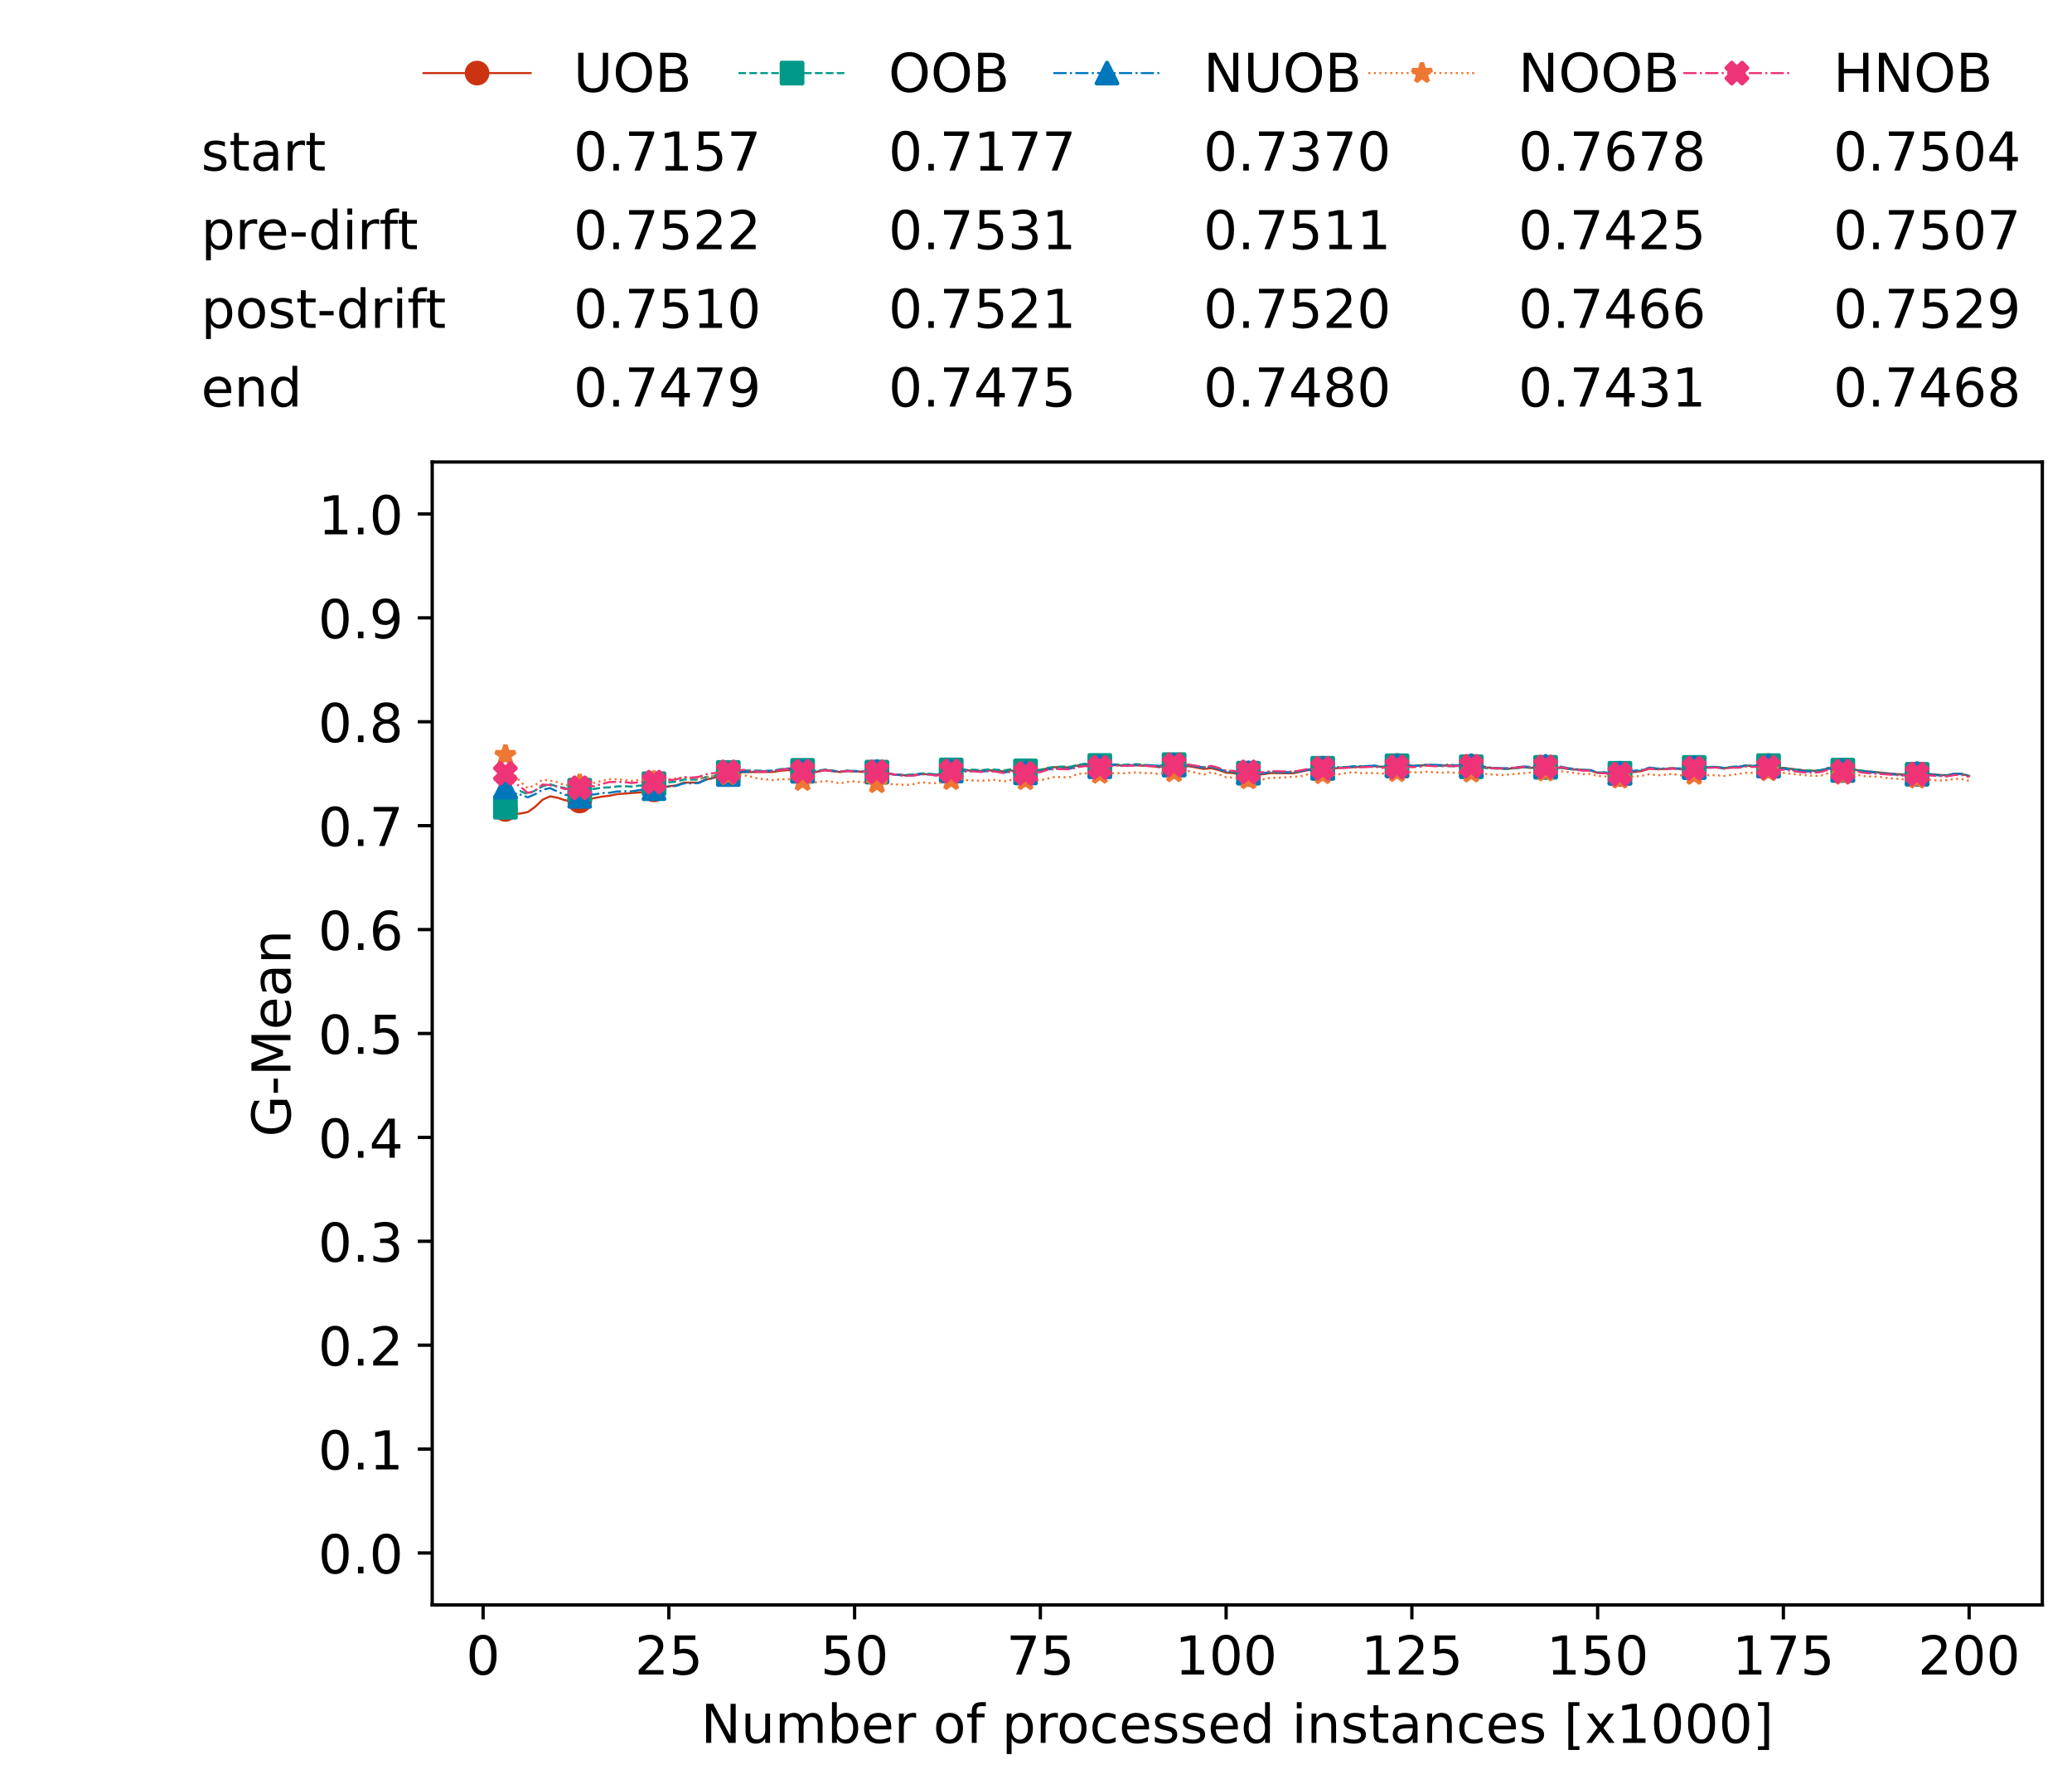 <?xml version="1.0" encoding="utf-8" standalone="no"?>
<!DOCTYPE svg PUBLIC "-//W3C//DTD SVG 1.1//EN"
  "http://www.w3.org/Graphics/SVG/1.1/DTD/svg11.dtd">
<!-- Created with matplotlib (https://matplotlib.org/) -->
<svg height="432.615pt" version="1.1" viewBox="0 0 502.65 432.615" width="502.65pt" xmlns="http://www.w3.org/2000/svg" xmlns:xlink="http://www.w3.org/1999/xlink">
 <defs>
  <style type="text/css">*{stroke-linecap:butt;stroke-linejoin:round;}</style>
 </defs>
 <g id="figure_1">
  <g id="patch_1">
   <path d="M 0 432.615 
L 502.65 432.615 
L 502.65 0 
L 0 0 
z
" style="fill:#ffffff;"/>
  </g>
  <g id="axes_1">
   <g id="patch_2">
    <path d="M 104.85 389.252 
L 495.45 389.252 
L 495.45 112.052 
L 104.85 112.052 
z
" style="fill:#ffffff;"/>
   </g>
   <g id="matplotlib.axis_1">
    <g id="xtick_1">
     <g id="line2d_1">
      <defs>
       <path d="M 0 0 
L 0 3.5 
" id="m0c7af9e00b" style="stroke:#000000;stroke-width:0.8;"/>
      </defs>
      <g>
       <use style="stroke:#000000;stroke-width:0.8;" x="117.197" xlink:href="#m0c7af9e00b" y="389.252"/>
      </g>
     </g>
     <g id="text_1">
      <!-- 0 -->
      <g transform="translate(113.061 406.13)scale(0.13 -0.13)">
       <defs>
        <path d="M 31.781 66.406 
Q 24.172 66.406 20.328 58.906 
Q 16.5 51.422 16.5 36.375 
Q 16.5 21.391 20.328 13.891 
Q 24.172 6.391 31.781 6.391 
Q 39.453 6.391 43.281 13.891 
Q 47.125 21.391 47.125 36.375 
Q 47.125 51.422 43.281 58.906 
Q 39.453 66.406 31.781 66.406 
z
M 31.781 74.219 
Q 44.047 74.219 50.516 64.516 
Q 56.984 54.828 56.984 36.375 
Q 56.984 17.969 50.516 8.266 
Q 44.047 -1.422 31.781 -1.422 
Q 19.531 -1.422 13.062 8.266 
Q 6.594 17.969 6.594 36.375 
Q 6.594 54.828 13.062 64.516 
Q 19.531 74.219 31.781 74.219 
z
" id="DejaVuSans-48"/>
       </defs>
       <use xlink:href="#DejaVuSans-48"/>
      </g>
     </g>
    </g>
    <g id="xtick_2">
     <g id="line2d_2">
      <g>
       <use style="stroke:#000000;stroke-width:0.8;" x="162.259" xlink:href="#m0c7af9e00b" y="389.252"/>
      </g>
     </g>
     <g id="text_2">
      <!-- 25 -->
      <g transform="translate(153.988 406.13)scale(0.13 -0.13)">
       <defs>
        <path d="M 19.188 8.297 
L 53.609 8.297 
L 53.609 0 
L 7.328 0 
L 7.328 8.297 
Q 12.938 14.109 22.625 23.891 
Q 32.328 33.688 34.812 36.531 
Q 39.547 41.844 41.422 45.531 
Q 43.312 49.219 43.312 52.781 
Q 43.312 58.594 39.234 62.25 
Q 35.156 65.922 28.609 65.922 
Q 23.969 65.922 18.812 64.312 
Q 13.672 62.703 7.812 59.422 
L 7.812 69.391 
Q 13.766 71.781 18.938 73 
Q 24.125 74.219 28.422 74.219 
Q 39.75 74.219 46.484 68.547 
Q 53.219 62.891 53.219 53.422 
Q 53.219 48.922 51.531 44.891 
Q 49.859 40.875 45.406 35.406 
Q 44.188 33.984 37.641 27.219 
Q 31.109 20.453 19.188 8.297 
z
" id="DejaVuSans-50"/>
        <path d="M 10.797 72.906 
L 49.516 72.906 
L 49.516 64.594 
L 19.828 64.594 
L 19.828 46.734 
Q 21.969 47.469 24.109 47.828 
Q 26.266 48.188 28.422 48.188 
Q 40.625 48.188 47.75 41.5 
Q 54.891 34.812 54.891 23.391 
Q 54.891 11.625 47.562 5.094 
Q 40.234 -1.422 26.906 -1.422 
Q 22.312 -1.422 17.547 -0.641 
Q 12.797 0.141 7.719 1.703 
L 7.719 11.625 
Q 12.109 9.234 16.797 8.062 
Q 21.484 6.891 26.703 6.891 
Q 35.156 6.891 40.078 11.328 
Q 45.016 15.766 45.016 23.391 
Q 45.016 31 40.078 35.438 
Q 35.156 39.891 26.703 39.891 
Q 22.75 39.891 18.812 39.016 
Q 14.891 38.141 10.797 36.281 
z
" id="DejaVuSans-53"/>
       </defs>
       <use xlink:href="#DejaVuSans-50"/>
       <use x="63.623" xlink:href="#DejaVuSans-53"/>
      </g>
     </g>
    </g>
    <g id="xtick_3">
     <g id="line2d_3">
      <g>
       <use style="stroke:#000000;stroke-width:0.8;" x="207.322" xlink:href="#m0c7af9e00b" y="389.252"/>
      </g>
     </g>
     <g id="text_3">
      <!-- 50 -->
      <g transform="translate(199.05 406.13)scale(0.13 -0.13)">
       <use xlink:href="#DejaVuSans-53"/>
       <use x="63.623" xlink:href="#DejaVuSans-48"/>
      </g>
     </g>
    </g>
    <g id="xtick_4">
     <g id="line2d_4">
      <g>
       <use style="stroke:#000000;stroke-width:0.8;" x="252.384" xlink:href="#m0c7af9e00b" y="389.252"/>
      </g>
     </g>
     <g id="text_4">
      <!-- 75 -->
      <g transform="translate(244.113 406.13)scale(0.13 -0.13)">
       <defs>
        <path d="M 8.203 72.906 
L 55.078 72.906 
L 55.078 68.703 
L 28.609 0 
L 18.312 0 
L 43.219 64.594 
L 8.203 64.594 
z
" id="DejaVuSans-55"/>
       </defs>
       <use xlink:href="#DejaVuSans-55"/>
       <use x="63.623" xlink:href="#DejaVuSans-53"/>
      </g>
     </g>
    </g>
    <g id="xtick_5">
     <g id="line2d_5">
      <g>
       <use style="stroke:#000000;stroke-width:0.8;" x="297.446" xlink:href="#m0c7af9e00b" y="389.252"/>
      </g>
     </g>
     <g id="text_5">
      <!-- 100 -->
      <g transform="translate(285.039 406.13)scale(0.13 -0.13)">
       <defs>
        <path d="M 12.406 8.297 
L 28.516 8.297 
L 28.516 63.922 
L 10.984 60.406 
L 10.984 69.391 
L 28.422 72.906 
L 38.281 72.906 
L 38.281 8.297 
L 54.391 8.297 
L 54.391 0 
L 12.406 0 
z
" id="DejaVuSans-49"/>
       </defs>
       <use xlink:href="#DejaVuSans-49"/>
       <use x="63.623" xlink:href="#DejaVuSans-48"/>
       <use x="127.246" xlink:href="#DejaVuSans-48"/>
      </g>
     </g>
    </g>
    <g id="xtick_6">
     <g id="line2d_6">
      <g>
       <use style="stroke:#000000;stroke-width:0.8;" x="342.509" xlink:href="#m0c7af9e00b" y="389.252"/>
      </g>
     </g>
     <g id="text_6">
      <!-- 125 -->
      <g transform="translate(330.102 406.13)scale(0.13 -0.13)">
       <use xlink:href="#DejaVuSans-49"/>
       <use x="63.623" xlink:href="#DejaVuSans-50"/>
       <use x="127.246" xlink:href="#DejaVuSans-53"/>
      </g>
     </g>
    </g>
    <g id="xtick_7">
     <g id="line2d_7">
      <g>
       <use style="stroke:#000000;stroke-width:0.8;" x="387.571" xlink:href="#m0c7af9e00b" y="389.252"/>
      </g>
     </g>
     <g id="text_7">
      <!-- 150 -->
      <g transform="translate(375.164 406.13)scale(0.13 -0.13)">
       <use xlink:href="#DejaVuSans-49"/>
       <use x="63.623" xlink:href="#DejaVuSans-53"/>
       <use x="127.246" xlink:href="#DejaVuSans-48"/>
      </g>
     </g>
    </g>
    <g id="xtick_8">
     <g id="line2d_8">
      <g>
       <use style="stroke:#000000;stroke-width:0.8;" x="432.633" xlink:href="#m0c7af9e00b" y="389.252"/>
      </g>
     </g>
     <g id="text_8">
      <!-- 175 -->
      <g transform="translate(420.226 406.13)scale(0.13 -0.13)">
       <use xlink:href="#DejaVuSans-49"/>
       <use x="63.623" xlink:href="#DejaVuSans-55"/>
       <use x="127.246" xlink:href="#DejaVuSans-53"/>
      </g>
     </g>
    </g>
    <g id="xtick_9">
     <g id="line2d_9">
      <g>
       <use style="stroke:#000000;stroke-width:0.8;" x="477.695" xlink:href="#m0c7af9e00b" y="389.252"/>
      </g>
     </g>
     <g id="text_9">
      <!-- 200 -->
      <g transform="translate(465.289 406.13)scale(0.13 -0.13)">
       <use xlink:href="#DejaVuSans-50"/>
       <use x="63.623" xlink:href="#DejaVuSans-48"/>
       <use x="127.246" xlink:href="#DejaVuSans-48"/>
      </g>
     </g>
    </g>
    <g id="text_10">
     <!-- Number of processed instances [x1000] -->
     <g transform="translate(170.025 422.711)scale(0.13 -0.13)">
      <defs>
       <path d="M 9.812 72.906 
L 23.094 72.906 
L 55.422 11.922 
L 55.422 72.906 
L 64.984 72.906 
L 64.984 0 
L 51.703 0 
L 19.391 60.984 
L 19.391 0 
L 9.812 0 
z
" id="DejaVuSans-78"/>
       <path d="M 8.5 21.578 
L 8.5 54.688 
L 17.484 54.688 
L 17.484 21.922 
Q 17.484 14.156 20.5 10.266 
Q 23.531 6.391 29.594 6.391 
Q 36.859 6.391 41.078 11.031 
Q 45.312 15.672 45.312 23.688 
L 45.312 54.688 
L 54.297 54.688 
L 54.297 0 
L 45.312 0 
L 45.312 8.406 
Q 42.047 3.422 37.719 1 
Q 33.406 -1.422 27.688 -1.422 
Q 18.266 -1.422 13.375 4.438 
Q 8.5 10.297 8.5 21.578 
z
M 31.109 56 
z
" id="DejaVuSans-117"/>
       <path d="M 52 44.188 
Q 55.375 50.25 60.062 53.125 
Q 64.75 56 71.094 56 
Q 79.641 56 84.281 50.016 
Q 88.922 44.047 88.922 33.016 
L 88.922 0 
L 79.891 0 
L 79.891 32.719 
Q 79.891 40.578 77.094 44.375 
Q 74.312 48.188 68.609 48.188 
Q 61.625 48.188 57.562 43.547 
Q 53.516 38.922 53.516 30.906 
L 53.516 0 
L 44.484 0 
L 44.484 32.719 
Q 44.484 40.625 41.703 44.406 
Q 38.922 48.188 33.109 48.188 
Q 26.219 48.188 22.156 43.531 
Q 18.109 38.875 18.109 30.906 
L 18.109 0 
L 9.078 0 
L 9.078 54.688 
L 18.109 54.688 
L 18.109 46.188 
Q 21.188 51.219 25.484 53.609 
Q 29.781 56 35.688 56 
Q 41.656 56 45.828 52.969 
Q 50 49.953 52 44.188 
z
" id="DejaVuSans-109"/>
       <path d="M 48.688 27.297 
Q 48.688 37.203 44.609 42.844 
Q 40.531 48.484 33.406 48.484 
Q 26.266 48.484 22.188 42.844 
Q 18.109 37.203 18.109 27.297 
Q 18.109 17.391 22.188 11.75 
Q 26.266 6.109 33.406 6.109 
Q 40.531 6.109 44.609 11.75 
Q 48.688 17.391 48.688 27.297 
z
M 18.109 46.391 
Q 20.953 51.266 25.266 53.625 
Q 29.594 56 35.594 56 
Q 45.562 56 51.781 48.094 
Q 58.016 40.188 58.016 27.297 
Q 58.016 14.406 51.781 6.484 
Q 45.562 -1.422 35.594 -1.422 
Q 29.594 -1.422 25.266 0.953 
Q 20.953 3.328 18.109 8.203 
L 18.109 0 
L 9.078 0 
L 9.078 75.984 
L 18.109 75.984 
z
" id="DejaVuSans-98"/>
       <path d="M 56.203 29.594 
L 56.203 25.203 
L 14.891 25.203 
Q 15.484 15.922 20.484 11.062 
Q 25.484 6.203 34.422 6.203 
Q 39.594 6.203 44.453 7.469 
Q 49.312 8.734 54.109 11.281 
L 54.109 2.781 
Q 49.266 0.734 44.188 -0.344 
Q 39.109 -1.422 33.891 -1.422 
Q 20.797 -1.422 13.156 6.188 
Q 5.516 13.812 5.516 26.812 
Q 5.516 40.234 12.766 48.109 
Q 20.016 56 32.328 56 
Q 43.359 56 49.781 48.891 
Q 56.203 41.797 56.203 29.594 
z
M 47.219 32.234 
Q 47.125 39.594 43.094 43.984 
Q 39.062 48.391 32.422 48.391 
Q 24.906 48.391 20.391 44.141 
Q 15.875 39.891 15.188 32.172 
z
" id="DejaVuSans-101"/>
       <path d="M 41.109 46.297 
Q 39.594 47.172 37.812 47.578 
Q 36.031 48 33.891 48 
Q 26.266 48 22.188 43.047 
Q 18.109 38.094 18.109 28.812 
L 18.109 0 
L 9.078 0 
L 9.078 54.688 
L 18.109 54.688 
L 18.109 46.188 
Q 20.953 51.172 25.484 53.578 
Q 30.031 56 36.531 56 
Q 37.453 56 38.578 55.875 
Q 39.703 55.766 41.062 55.516 
z
" id="DejaVuSans-114"/>
       <path id="DejaVuSans-32"/>
       <path d="M 30.609 48.391 
Q 23.391 48.391 19.188 42.75 
Q 14.984 37.109 14.984 27.297 
Q 14.984 17.484 19.156 11.844 
Q 23.344 6.203 30.609 6.203 
Q 37.797 6.203 41.984 11.859 
Q 46.188 17.531 46.188 27.297 
Q 46.188 37.016 41.984 42.703 
Q 37.797 48.391 30.609 48.391 
z
M 30.609 56 
Q 42.328 56 49.016 48.375 
Q 55.719 40.766 55.719 27.297 
Q 55.719 13.875 49.016 6.219 
Q 42.328 -1.422 30.609 -1.422 
Q 18.844 -1.422 12.172 6.219 
Q 5.516 13.875 5.516 27.297 
Q 5.516 40.766 12.172 48.375 
Q 18.844 56 30.609 56 
z
" id="DejaVuSans-111"/>
       <path d="M 37.109 75.984 
L 37.109 68.5 
L 28.516 68.5 
Q 23.688 68.5 21.797 66.547 
Q 19.922 64.594 19.922 59.516 
L 19.922 54.688 
L 34.719 54.688 
L 34.719 47.703 
L 19.922 47.703 
L 19.922 0 
L 10.891 0 
L 10.891 47.703 
L 2.297 47.703 
L 2.297 54.688 
L 10.891 54.688 
L 10.891 58.5 
Q 10.891 67.625 15.141 71.797 
Q 19.391 75.984 28.609 75.984 
z
" id="DejaVuSans-102"/>
       <path d="M 18.109 8.203 
L 18.109 -20.797 
L 9.078 -20.797 
L 9.078 54.688 
L 18.109 54.688 
L 18.109 46.391 
Q 20.953 51.266 25.266 53.625 
Q 29.594 56 35.594 56 
Q 45.562 56 51.781 48.094 
Q 58.016 40.188 58.016 27.297 
Q 58.016 14.406 51.781 6.484 
Q 45.562 -1.422 35.594 -1.422 
Q 29.594 -1.422 25.266 0.953 
Q 20.953 3.328 18.109 8.203 
z
M 48.688 27.297 
Q 48.688 37.203 44.609 42.844 
Q 40.531 48.484 33.406 48.484 
Q 26.266 48.484 22.188 42.844 
Q 18.109 37.203 18.109 27.297 
Q 18.109 17.391 22.188 11.75 
Q 26.266 6.109 33.406 6.109 
Q 40.531 6.109 44.609 11.75 
Q 48.688 17.391 48.688 27.297 
z
" id="DejaVuSans-112"/>
       <path d="M 48.781 52.594 
L 48.781 44.188 
Q 44.969 46.297 41.141 47.344 
Q 37.312 48.391 33.406 48.391 
Q 24.656 48.391 19.812 42.844 
Q 14.984 37.312 14.984 27.297 
Q 14.984 17.281 19.812 11.734 
Q 24.656 6.203 33.406 6.203 
Q 37.312 6.203 41.141 7.25 
Q 44.969 8.297 48.781 10.406 
L 48.781 2.094 
Q 45.016 0.344 40.984 -0.531 
Q 36.969 -1.422 32.422 -1.422 
Q 20.062 -1.422 12.781 6.344 
Q 5.516 14.109 5.516 27.297 
Q 5.516 40.672 12.859 48.328 
Q 20.219 56 33.016 56 
Q 37.156 56 41.109 55.141 
Q 45.062 54.297 48.781 52.594 
z
" id="DejaVuSans-99"/>
       <path d="M 44.281 53.078 
L 44.281 44.578 
Q 40.484 46.531 36.375 47.5 
Q 32.281 48.484 27.875 48.484 
Q 21.188 48.484 17.844 46.438 
Q 14.5 44.391 14.5 40.281 
Q 14.5 37.156 16.891 35.375 
Q 19.281 33.594 26.516 31.984 
L 29.594 31.297 
Q 39.156 29.25 43.188 25.516 
Q 47.219 21.781 47.219 15.094 
Q 47.219 7.469 41.188 3.016 
Q 35.156 -1.422 24.609 -1.422 
Q 20.219 -1.422 15.453 -0.562 
Q 10.688 0.297 5.422 2 
L 5.422 11.281 
Q 10.406 8.688 15.234 7.391 
Q 20.062 6.109 24.812 6.109 
Q 31.156 6.109 34.562 8.281 
Q 37.984 10.453 37.984 14.406 
Q 37.984 18.062 35.516 20.016 
Q 33.062 21.969 24.703 23.781 
L 21.578 24.516 
Q 13.234 26.266 9.516 29.906 
Q 5.812 33.547 5.812 39.891 
Q 5.812 47.609 11.281 51.797 
Q 16.75 56 26.812 56 
Q 31.781 56 36.172 55.266 
Q 40.578 54.547 44.281 53.078 
z
" id="DejaVuSans-115"/>
       <path d="M 45.406 46.391 
L 45.406 75.984 
L 54.391 75.984 
L 54.391 0 
L 45.406 0 
L 45.406 8.203 
Q 42.578 3.328 38.25 0.953 
Q 33.938 -1.422 27.875 -1.422 
Q 17.969 -1.422 11.734 6.484 
Q 5.516 14.406 5.516 27.297 
Q 5.516 40.188 11.734 48.094 
Q 17.969 56 27.875 56 
Q 33.938 56 38.25 53.625 
Q 42.578 51.266 45.406 46.391 
z
M 14.797 27.297 
Q 14.797 17.391 18.875 11.75 
Q 22.953 6.109 30.078 6.109 
Q 37.203 6.109 41.297 11.75 
Q 45.406 17.391 45.406 27.297 
Q 45.406 37.203 41.297 42.844 
Q 37.203 48.484 30.078 48.484 
Q 22.953 48.484 18.875 42.844 
Q 14.797 37.203 14.797 27.297 
z
" id="DejaVuSans-100"/>
       <path d="M 9.422 54.688 
L 18.406 54.688 
L 18.406 0 
L 9.422 0 
z
M 9.422 75.984 
L 18.406 75.984 
L 18.406 64.594 
L 9.422 64.594 
z
" id="DejaVuSans-105"/>
       <path d="M 54.891 33.016 
L 54.891 0 
L 45.906 0 
L 45.906 32.719 
Q 45.906 40.484 42.875 44.328 
Q 39.844 48.188 33.797 48.188 
Q 26.516 48.188 22.312 43.547 
Q 18.109 38.922 18.109 30.906 
L 18.109 0 
L 9.078 0 
L 9.078 54.688 
L 18.109 54.688 
L 18.109 46.188 
Q 21.344 51.125 25.703 53.562 
Q 30.078 56 35.797 56 
Q 45.219 56 50.047 50.172 
Q 54.891 44.344 54.891 33.016 
z
" id="DejaVuSans-110"/>
       <path d="M 18.312 70.219 
L 18.312 54.688 
L 36.812 54.688 
L 36.812 47.703 
L 18.312 47.703 
L 18.312 18.016 
Q 18.312 11.328 20.141 9.422 
Q 21.969 7.516 27.594 7.516 
L 36.812 7.516 
L 36.812 0 
L 27.594 0 
Q 17.188 0 13.234 3.875 
Q 9.281 7.766 9.281 18.016 
L 9.281 47.703 
L 2.688 47.703 
L 2.688 54.688 
L 9.281 54.688 
L 9.281 70.219 
z
" id="DejaVuSans-116"/>
       <path d="M 34.281 27.484 
Q 23.391 27.484 19.188 25 
Q 14.984 22.516 14.984 16.5 
Q 14.984 11.719 18.141 8.906 
Q 21.297 6.109 26.703 6.109 
Q 34.188 6.109 38.703 11.406 
Q 43.219 16.703 43.219 25.484 
L 43.219 27.484 
z
M 52.203 31.203 
L 52.203 0 
L 43.219 0 
L 43.219 8.297 
Q 40.141 3.328 35.547 0.953 
Q 30.953 -1.422 24.312 -1.422 
Q 15.922 -1.422 10.953 3.297 
Q 6 8.016 6 15.922 
Q 6 25.141 12.172 29.828 
Q 18.359 34.516 30.609 34.516 
L 43.219 34.516 
L 43.219 35.406 
Q 43.219 41.609 39.141 45 
Q 35.062 48.391 27.688 48.391 
Q 23 48.391 18.547 47.266 
Q 14.109 46.141 10.016 43.891 
L 10.016 52.203 
Q 14.938 54.109 19.578 55.047 
Q 24.219 56 28.609 56 
Q 40.484 56 46.344 49.844 
Q 52.203 43.703 52.203 31.203 
z
" id="DejaVuSans-97"/>
       <path d="M 8.594 75.984 
L 29.297 75.984 
L 29.297 69 
L 17.578 69 
L 17.578 -6.203 
L 29.297 -6.203 
L 29.297 -13.188 
L 8.594 -13.188 
z
" id="DejaVuSans-91"/>
       <path d="M 54.891 54.688 
L 35.109 28.078 
L 55.906 0 
L 45.312 0 
L 29.391 21.484 
L 13.484 0 
L 2.875 0 
L 24.125 28.609 
L 4.688 54.688 
L 15.281 54.688 
L 29.781 35.203 
L 44.281 54.688 
z
" id="DejaVuSans-120"/>
       <path d="M 30.422 75.984 
L 30.422 -13.188 
L 9.719 -13.188 
L 9.719 -6.203 
L 21.391 -6.203 
L 21.391 69 
L 9.719 69 
L 9.719 75.984 
z
" id="DejaVuSans-93"/>
      </defs>
      <use xlink:href="#DejaVuSans-78"/>
      <use x="74.805" xlink:href="#DejaVuSans-117"/>
      <use x="138.184" xlink:href="#DejaVuSans-109"/>
      <use x="235.596" xlink:href="#DejaVuSans-98"/>
      <use x="299.072" xlink:href="#DejaVuSans-101"/>
      <use x="360.596" xlink:href="#DejaVuSans-114"/>
      <use x="401.709" xlink:href="#DejaVuSans-32"/>
      <use x="433.496" xlink:href="#DejaVuSans-111"/>
      <use x="494.678" xlink:href="#DejaVuSans-102"/>
      <use x="529.883" xlink:href="#DejaVuSans-32"/>
      <use x="561.67" xlink:href="#DejaVuSans-112"/>
      <use x="625.146" xlink:href="#DejaVuSans-114"/>
      <use x="664.01" xlink:href="#DejaVuSans-111"/>
      <use x="725.191" xlink:href="#DejaVuSans-99"/>
      <use x="780.172" xlink:href="#DejaVuSans-101"/>
      <use x="841.695" xlink:href="#DejaVuSans-115"/>
      <use x="893.795" xlink:href="#DejaVuSans-115"/>
      <use x="945.895" xlink:href="#DejaVuSans-101"/>
      <use x="1007.418" xlink:href="#DejaVuSans-100"/>
      <use x="1070.895" xlink:href="#DejaVuSans-32"/>
      <use x="1102.682" xlink:href="#DejaVuSans-105"/>
      <use x="1130.465" xlink:href="#DejaVuSans-110"/>
      <use x="1193.844" xlink:href="#DejaVuSans-115"/>
      <use x="1245.943" xlink:href="#DejaVuSans-116"/>
      <use x="1285.152" xlink:href="#DejaVuSans-97"/>
      <use x="1346.432" xlink:href="#DejaVuSans-110"/>
      <use x="1409.811" xlink:href="#DejaVuSans-99"/>
      <use x="1464.791" xlink:href="#DejaVuSans-101"/>
      <use x="1526.314" xlink:href="#DejaVuSans-115"/>
      <use x="1578.414" xlink:href="#DejaVuSans-32"/>
      <use x="1610.201" xlink:href="#DejaVuSans-91"/>
      <use x="1649.215" xlink:href="#DejaVuSans-120"/>
      <use x="1708.395" xlink:href="#DejaVuSans-49"/>
      <use x="1772.018" xlink:href="#DejaVuSans-48"/>
      <use x="1835.641" xlink:href="#DejaVuSans-48"/>
      <use x="1899.264" xlink:href="#DejaVuSans-48"/>
      <use x="1962.887" xlink:href="#DejaVuSans-93"/>
     </g>
    </g>
   </g>
   <g id="matplotlib.axis_2">
    <g id="ytick_1">
     <g id="line2d_10">
      <defs>
       <path d="M 0 0 
L -3.5 0 
" id="m75f52d274b" style="stroke:#000000;stroke-width:0.8;"/>
      </defs>
      <g>
       <use style="stroke:#000000;stroke-width:0.8;" x="104.85" xlink:href="#m75f52d274b" y="376.652"/>
      </g>
     </g>
     <g id="text_11">
      <!-- 0.0 -->
      <g transform="translate(77.176 381.591)scale(0.13 -0.13)">
       <defs>
        <path d="M 10.688 12.406 
L 21 12.406 
L 21 0 
L 10.688 0 
z
" id="DejaVuSans-46"/>
       </defs>
       <use xlink:href="#DejaVuSans-48"/>
       <use x="63.623" xlink:href="#DejaVuSans-46"/>
       <use x="95.41" xlink:href="#DejaVuSans-48"/>
      </g>
     </g>
    </g>
    <g id="ytick_2">
     <g id="line2d_11">
      <g>
       <use style="stroke:#000000;stroke-width:0.8;" x="104.85" xlink:href="#m75f52d274b" y="351.452"/>
      </g>
     </g>
     <g id="text_12">
      <!-- 0.1 -->
      <g transform="translate(77.176 356.391)scale(0.13 -0.13)">
       <use xlink:href="#DejaVuSans-48"/>
       <use x="63.623" xlink:href="#DejaVuSans-46"/>
       <use x="95.41" xlink:href="#DejaVuSans-49"/>
      </g>
     </g>
    </g>
    <g id="ytick_3">
     <g id="line2d_12">
      <g>
       <use style="stroke:#000000;stroke-width:0.8;" x="104.85" xlink:href="#m75f52d274b" y="326.252"/>
      </g>
     </g>
     <g id="text_13">
      <!-- 0.2 -->
      <g transform="translate(77.176 331.191)scale(0.13 -0.13)">
       <use xlink:href="#DejaVuSans-48"/>
       <use x="63.623" xlink:href="#DejaVuSans-46"/>
       <use x="95.41" xlink:href="#DejaVuSans-50"/>
      </g>
     </g>
    </g>
    <g id="ytick_4">
     <g id="line2d_13">
      <g>
       <use style="stroke:#000000;stroke-width:0.8;" x="104.85" xlink:href="#m75f52d274b" y="301.052"/>
      </g>
     </g>
     <g id="text_14">
      <!-- 0.3 -->
      <g transform="translate(77.176 305.991)scale(0.13 -0.13)">
       <defs>
        <path d="M 40.578 39.312 
Q 47.656 37.797 51.625 33 
Q 55.609 28.219 55.609 21.188 
Q 55.609 10.406 48.188 4.484 
Q 40.766 -1.422 27.094 -1.422 
Q 22.516 -1.422 17.656 -0.516 
Q 12.797 0.391 7.625 2.203 
L 7.625 11.719 
Q 11.719 9.328 16.594 8.109 
Q 21.484 6.891 26.812 6.891 
Q 36.078 6.891 40.938 10.547 
Q 45.797 14.203 45.797 21.188 
Q 45.797 27.641 41.281 31.266 
Q 36.766 34.906 28.719 34.906 
L 20.219 34.906 
L 20.219 43.016 
L 29.109 43.016 
Q 36.375 43.016 40.234 45.922 
Q 44.094 48.828 44.094 54.297 
Q 44.094 59.906 40.109 62.906 
Q 36.141 65.922 28.719 65.922 
Q 24.656 65.922 20.016 65.031 
Q 15.375 64.156 9.812 62.312 
L 9.812 71.094 
Q 15.438 72.656 20.344 73.438 
Q 25.25 74.219 29.594 74.219 
Q 40.828 74.219 47.359 69.109 
Q 53.906 64.016 53.906 55.328 
Q 53.906 49.266 50.438 45.094 
Q 46.969 40.922 40.578 39.312 
z
" id="DejaVuSans-51"/>
       </defs>
       <use xlink:href="#DejaVuSans-48"/>
       <use x="63.623" xlink:href="#DejaVuSans-46"/>
       <use x="95.41" xlink:href="#DejaVuSans-51"/>
      </g>
     </g>
    </g>
    <g id="ytick_5">
     <g id="line2d_14">
      <g>
       <use style="stroke:#000000;stroke-width:0.8;" x="104.85" xlink:href="#m75f52d274b" y="275.852"/>
      </g>
     </g>
     <g id="text_15">
      <!-- 0.4 -->
      <g transform="translate(77.176 280.791)scale(0.13 -0.13)">
       <defs>
        <path d="M 37.797 64.312 
L 12.891 25.391 
L 37.797 25.391 
z
M 35.203 72.906 
L 47.609 72.906 
L 47.609 25.391 
L 58.016 25.391 
L 58.016 17.188 
L 47.609 17.188 
L 47.609 0 
L 37.797 0 
L 37.797 17.188 
L 4.891 17.188 
L 4.891 26.703 
z
" id="DejaVuSans-52"/>
       </defs>
       <use xlink:href="#DejaVuSans-48"/>
       <use x="63.623" xlink:href="#DejaVuSans-46"/>
       <use x="95.41" xlink:href="#DejaVuSans-52"/>
      </g>
     </g>
    </g>
    <g id="ytick_6">
     <g id="line2d_15">
      <g>
       <use style="stroke:#000000;stroke-width:0.8;" x="104.85" xlink:href="#m75f52d274b" y="250.652"/>
      </g>
     </g>
     <g id="text_16">
      <!-- 0.5 -->
      <g transform="translate(77.176 255.591)scale(0.13 -0.13)">
       <use xlink:href="#DejaVuSans-48"/>
       <use x="63.623" xlink:href="#DejaVuSans-46"/>
       <use x="95.41" xlink:href="#DejaVuSans-53"/>
      </g>
     </g>
    </g>
    <g id="ytick_7">
     <g id="line2d_16">
      <g>
       <use style="stroke:#000000;stroke-width:0.8;" x="104.85" xlink:href="#m75f52d274b" y="225.452"/>
      </g>
     </g>
     <g id="text_17">
      <!-- 0.6 -->
      <g transform="translate(77.176 230.391)scale(0.13 -0.13)">
       <defs>
        <path d="M 33.016 40.375 
Q 26.375 40.375 22.484 35.828 
Q 18.609 31.297 18.609 23.391 
Q 18.609 15.531 22.484 10.953 
Q 26.375 6.391 33.016 6.391 
Q 39.656 6.391 43.531 10.953 
Q 47.406 15.531 47.406 23.391 
Q 47.406 31.297 43.531 35.828 
Q 39.656 40.375 33.016 40.375 
z
M 52.594 71.297 
L 52.594 62.312 
Q 48.875 64.062 45.094 64.984 
Q 41.312 65.922 37.594 65.922 
Q 27.828 65.922 22.672 59.328 
Q 17.531 52.734 16.797 39.406 
Q 19.672 43.656 24.016 45.922 
Q 28.375 48.188 33.594 48.188 
Q 44.578 48.188 50.953 41.516 
Q 57.328 34.859 57.328 23.391 
Q 57.328 12.156 50.688 5.359 
Q 44.047 -1.422 33.016 -1.422 
Q 20.359 -1.422 13.672 8.266 
Q 6.984 17.969 6.984 36.375 
Q 6.984 53.656 15.188 63.938 
Q 23.391 74.219 37.203 74.219 
Q 40.922 74.219 44.703 73.484 
Q 48.484 72.75 52.594 71.297 
z
" id="DejaVuSans-54"/>
       </defs>
       <use xlink:href="#DejaVuSans-48"/>
       <use x="63.623" xlink:href="#DejaVuSans-46"/>
       <use x="95.41" xlink:href="#DejaVuSans-54"/>
      </g>
     </g>
    </g>
    <g id="ytick_8">
     <g id="line2d_17">
      <g>
       <use style="stroke:#000000;stroke-width:0.8;" x="104.85" xlink:href="#m75f52d274b" y="200.252"/>
      </g>
     </g>
     <g id="text_18">
      <!-- 0.7 -->
      <g transform="translate(77.176 205.191)scale(0.13 -0.13)">
       <use xlink:href="#DejaVuSans-48"/>
       <use x="63.623" xlink:href="#DejaVuSans-46"/>
       <use x="95.41" xlink:href="#DejaVuSans-55"/>
      </g>
     </g>
    </g>
    <g id="ytick_9">
     <g id="line2d_18">
      <g>
       <use style="stroke:#000000;stroke-width:0.8;" x="104.85" xlink:href="#m75f52d274b" y="175.052"/>
      </g>
     </g>
     <g id="text_19">
      <!-- 0.8 -->
      <g transform="translate(77.176 179.991)scale(0.13 -0.13)">
       <defs>
        <path d="M 31.781 34.625 
Q 24.75 34.625 20.719 30.859 
Q 16.703 27.094 16.703 20.516 
Q 16.703 13.922 20.719 10.156 
Q 24.75 6.391 31.781 6.391 
Q 38.812 6.391 42.859 10.172 
Q 46.922 13.969 46.922 20.516 
Q 46.922 27.094 42.891 30.859 
Q 38.875 34.625 31.781 34.625 
z
M 21.922 38.812 
Q 15.578 40.375 12.031 44.719 
Q 8.5 49.078 8.5 55.328 
Q 8.5 64.062 14.719 69.141 
Q 20.953 74.219 31.781 74.219 
Q 42.672 74.219 48.875 69.141 
Q 55.078 64.062 55.078 55.328 
Q 55.078 49.078 51.531 44.719 
Q 48 40.375 41.703 38.812 
Q 48.828 37.156 52.797 32.312 
Q 56.781 27.484 56.781 20.516 
Q 56.781 9.906 50.312 4.234 
Q 43.844 -1.422 31.781 -1.422 
Q 19.734 -1.422 13.25 4.234 
Q 6.781 9.906 6.781 20.516 
Q 6.781 27.484 10.781 32.312 
Q 14.797 37.156 21.922 38.812 
z
M 18.312 54.391 
Q 18.312 48.734 21.844 45.562 
Q 25.391 42.391 31.781 42.391 
Q 38.141 42.391 41.719 45.562 
Q 45.312 48.734 45.312 54.391 
Q 45.312 60.062 41.719 63.234 
Q 38.141 66.406 31.781 66.406 
Q 25.391 66.406 21.844 63.234 
Q 18.312 60.062 18.312 54.391 
z
" id="DejaVuSans-56"/>
       </defs>
       <use xlink:href="#DejaVuSans-48"/>
       <use x="63.623" xlink:href="#DejaVuSans-46"/>
       <use x="95.41" xlink:href="#DejaVuSans-56"/>
      </g>
     </g>
    </g>
    <g id="ytick_10">
     <g id="line2d_19">
      <g>
       <use style="stroke:#000000;stroke-width:0.8;" x="104.85" xlink:href="#m75f52d274b" y="149.852"/>
      </g>
     </g>
     <g id="text_20">
      <!-- 0.9 -->
      <g transform="translate(77.176 154.791)scale(0.13 -0.13)">
       <defs>
        <path d="M 10.984 1.516 
L 10.984 10.5 
Q 14.703 8.734 18.5 7.812 
Q 22.312 6.891 25.984 6.891 
Q 35.75 6.891 40.891 13.453 
Q 46.047 20.016 46.781 33.406 
Q 43.953 29.203 39.594 26.953 
Q 35.25 24.703 29.984 24.703 
Q 19.047 24.703 12.672 31.312 
Q 6.297 37.938 6.297 49.422 
Q 6.297 60.641 12.938 67.422 
Q 19.578 74.219 30.609 74.219 
Q 43.266 74.219 49.922 64.516 
Q 56.594 54.828 56.594 36.375 
Q 56.594 19.141 48.406 8.859 
Q 40.234 -1.422 26.422 -1.422 
Q 22.703 -1.422 18.891 -0.688 
Q 15.094 0.047 10.984 1.516 
z
M 30.609 32.422 
Q 37.25 32.422 41.125 36.953 
Q 45.016 41.5 45.016 49.422 
Q 45.016 57.281 41.125 61.844 
Q 37.25 66.406 30.609 66.406 
Q 23.969 66.406 20.094 61.844 
Q 16.219 57.281 16.219 49.422 
Q 16.219 41.5 20.094 36.953 
Q 23.969 32.422 30.609 32.422 
z
" id="DejaVuSans-57"/>
       </defs>
       <use xlink:href="#DejaVuSans-48"/>
       <use x="63.623" xlink:href="#DejaVuSans-46"/>
       <use x="95.41" xlink:href="#DejaVuSans-57"/>
      </g>
     </g>
    </g>
    <g id="ytick_11">
     <g id="line2d_20">
      <g>
       <use style="stroke:#000000;stroke-width:0.8;" x="104.85" xlink:href="#m75f52d274b" y="124.652"/>
      </g>
     </g>
     <g id="text_21">
      <!-- 1.0 -->
      <g transform="translate(77.176 129.591)scale(0.13 -0.13)">
       <use xlink:href="#DejaVuSans-49"/>
       <use x="63.623" xlink:href="#DejaVuSans-46"/>
       <use x="95.41" xlink:href="#DejaVuSans-48"/>
      </g>
     </g>
    </g>
    <g id="text_22">
     <!-- G-Mean -->
     <g transform="translate(70.472 275.744)rotate(-90)scale(0.13 -0.13)">
      <defs>
       <path d="M 59.516 10.406 
L 59.516 29.984 
L 43.406 29.984 
L 43.406 38.094 
L 69.281 38.094 
L 69.281 6.781 
Q 63.578 2.734 56.688 0.656 
Q 49.812 -1.422 42 -1.422 
Q 24.906 -1.422 15.25 8.562 
Q 5.609 18.562 5.609 36.375 
Q 5.609 54.25 15.25 64.234 
Q 24.906 74.219 42 74.219 
Q 49.125 74.219 55.547 72.453 
Q 61.969 70.703 67.391 67.281 
L 67.391 56.781 
Q 61.922 61.422 55.766 63.766 
Q 49.609 66.109 42.828 66.109 
Q 29.438 66.109 22.719 58.641 
Q 16.016 51.172 16.016 36.375 
Q 16.016 21.625 22.719 14.156 
Q 29.438 6.688 42.828 6.688 
Q 48.047 6.688 52.141 7.594 
Q 56.25 8.5 59.516 10.406 
z
" id="DejaVuSans-71"/>
       <path d="M 4.891 31.391 
L 31.203 31.391 
L 31.203 23.391 
L 4.891 23.391 
z
" id="DejaVuSans-45"/>
       <path d="M 9.812 72.906 
L 24.516 72.906 
L 43.109 23.297 
L 61.812 72.906 
L 76.516 72.906 
L 76.516 0 
L 66.891 0 
L 66.891 64.016 
L 48.094 14.016 
L 38.188 14.016 
L 19.391 64.016 
L 19.391 0 
L 9.812 0 
z
" id="DejaVuSans-77"/>
      </defs>
      <use xlink:href="#DejaVuSans-71"/>
      <use x="77.49" xlink:href="#DejaVuSans-45"/>
      <use x="113.574" xlink:href="#DejaVuSans-77"/>
      <use x="199.854" xlink:href="#DejaVuSans-101"/>
      <use x="261.377" xlink:href="#DejaVuSans-97"/>
      <use x="322.656" xlink:href="#DejaVuSans-110"/>
     </g>
    </g>
   </g>
   <g id="line2d_21"/>
   <g id="line2d_22"/>
   <g id="line2d_23"/>
   <g id="line2d_24"/>
   <g id="line2d_25"/>
   <g id="line2d_26">
    <path clip-path="url(#pe60b99b4dd)" d="M 122.605 196.303 
L 124.407 197.433 
L 126.21 197.31 
L 128.012 196.967 
L 129.815 195.691 
L 131.617 193.965 
L 133.419 193.142 
L 135.222 193.465 
L 137.024 194.069 
L 138.827 194.321 
L 140.629 194.258 
L 146.037 193.207 
L 147.839 193.001 
L 149.642 192.613 
L 156.852 192.05 
L 162.259 190.7 
L 164.062 190.477 
L 165.864 189.808 
L 169.469 189.815 
L 171.272 189.065 
L 178.482 187.503 
L 180.284 187.272 
L 187.494 187.241 
L 189.297 186.943 
L 191.099 186.785 
L 192.902 186.857 
L 194.704 187.291 
L 196.507 187.474 
L 200.112 186.826 
L 203.717 187.248 
L 205.519 187.034 
L 214.532 187.44 
L 216.334 187.812 
L 219.939 188.059 
L 221.742 187.996 
L 223.544 187.716 
L 227.149 187.897 
L 228.952 187.448 
L 230.754 186.807 
L 232.557 186.463 
L 234.359 186.821 
L 237.964 186.977 
L 239.767 186.815 
L 241.569 186.86 
L 243.372 187.087 
L 245.174 186.836 
L 246.976 187.196 
L 248.779 187.193 
L 252.384 186.813 
L 254.186 186.32 
L 255.989 186.071 
L 259.594 186.108 
L 261.396 185.662 
L 263.199 185.366 
L 265.001 185.53 
L 266.804 185.82 
L 268.606 185.85 
L 270.409 185.543 
L 272.211 185.676 
L 275.816 185.618 
L 279.421 185.835 
L 281.224 186.079 
L 283.026 185.522 
L 286.631 185.895 
L 288.434 185.833 
L 292.039 186.494 
L 293.841 186.316 
L 295.644 186.772 
L 297.446 187.398 
L 299.249 187.53 
L 301.051 187.818 
L 306.459 187.784 
L 308.261 187.496 
L 313.669 187.558 
L 317.274 186.791 
L 319.076 186.787 
L 320.879 186.433 
L 322.681 186.502 
L 324.484 186.283 
L 333.496 185.807 
L 335.299 186.017 
L 337.101 185.676 
L 338.904 185.668 
L 340.706 185.469 
L 342.509 185.737 
L 344.311 185.718 
L 346.114 185.514 
L 347.916 185.667 
L 355.126 185.624 
L 356.928 185.821 
L 358.731 185.724 
L 360.533 186.148 
L 364.138 186.415 
L 365.941 186.448 
L 369.546 186.115 
L 373.151 186.328 
L 374.953 186.096 
L 376.756 186.363 
L 378.558 186.202 
L 380.361 186.491 
L 385.768 186.841 
L 387.571 187.455 
L 389.373 187.496 
L 391.176 187.809 
L 392.978 187.78 
L 394.781 187.316 
L 396.583 187.242 
L 398.386 186.976 
L 400.188 186.438 
L 401.991 186.572 
L 403.793 186.49 
L 405.596 186.28 
L 407.398 186.466 
L 409.201 186.499 
L 411.003 186.201 
L 414.608 186.111 
L 416.411 186.07 
L 418.213 186.382 
L 420.016 186.072 
L 421.818 186.013 
L 423.621 185.71 
L 425.423 185.809 
L 427.226 185.589 
L 429.028 185.68 
L 430.831 186.394 
L 432.633 186.225 
L 438.041 186.906 
L 439.843 186.952 
L 441.646 186.88 
L 443.448 186.332 
L 445.251 186.259 
L 447.053 186.776 
L 448.856 186.504 
L 452.461 187.073 
L 454.263 187.174 
L 457.868 187.554 
L 461.473 187.84 
L 463.276 187.85 
L 466.881 187.602 
L 470.485 187.965 
L 472.288 188.022 
L 474.09 187.716 
L 475.893 187.709 
L 477.695 188.18 
L 477.695 188.18 
" style="fill:none;stroke:#cc3311;stroke-linecap:square;stroke-width:0.5;"/>
    <defs>
     <path d="M 0 2.5 
C 0.663 2.5 1.299 2.237 1.768 1.768 
C 2.237 1.299 2.5 0.663 2.5 0 
C 2.5 -0.663 2.237 -1.299 1.768 -1.768 
C 1.299 -2.237 0.663 -2.5 0 -2.5 
C -0.663 -2.5 -1.299 -2.237 -1.768 -1.768 
C -2.237 -1.299 -2.5 -0.663 -2.5 0 
C -2.5 0.663 -2.237 1.299 -1.768 1.768 
C -1.299 2.237 -0.663 2.5 0 2.5 
z
" id="me7ad2820a8" style="stroke:#cc3311;"/>
    </defs>
    <g clip-path="url(#pe60b99b4dd)">
     <use style="fill:#cc3311;stroke:#cc3311;" x="122.605" xlink:href="#me7ad2820a8" y="196.303"/>
     <use style="fill:#cc3311;stroke:#cc3311;" x="140.629" xlink:href="#me7ad2820a8" y="194.258"/>
     <use style="fill:#cc3311;stroke:#cc3311;" x="158.654" xlink:href="#me7ad2820a8" y="191.566"/>
     <use style="fill:#cc3311;stroke:#cc3311;" x="176.679" xlink:href="#me7ad2820a8" y="187.845"/>
     <use style="fill:#cc3311;stroke:#cc3311;" x="194.704" xlink:href="#me7ad2820a8" y="187.291"/>
     <use style="fill:#cc3311;stroke:#cc3311;" x="212.729" xlink:href="#me7ad2820a8" y="187.243"/>
     <use style="fill:#cc3311;stroke:#cc3311;" x="230.754" xlink:href="#me7ad2820a8" y="186.807"/>
     <use style="fill:#cc3311;stroke:#cc3311;" x="248.779" xlink:href="#me7ad2820a8" y="187.193"/>
     <use style="fill:#cc3311;stroke:#cc3311;" x="266.804" xlink:href="#me7ad2820a8" y="185.82"/>
     <use style="fill:#cc3311;stroke:#cc3311;" x="284.829" xlink:href="#me7ad2820a8" y="185.718"/>
     <use style="fill:#cc3311;stroke:#cc3311;" x="302.854" xlink:href="#me7ad2820a8" y="187.817"/>
     <use style="fill:#cc3311;stroke:#cc3311;" x="320.879" xlink:href="#me7ad2820a8" y="186.433"/>
     <use style="fill:#cc3311;stroke:#cc3311;" x="338.904" xlink:href="#me7ad2820a8" y="185.668"/>
     <use style="fill:#cc3311;stroke:#cc3311;" x="356.928" xlink:href="#me7ad2820a8" y="185.821"/>
     <use style="fill:#cc3311;stroke:#cc3311;" x="374.953" xlink:href="#me7ad2820a8" y="186.096"/>
     <use style="fill:#cc3311;stroke:#cc3311;" x="392.978" xlink:href="#me7ad2820a8" y="187.78"/>
     <use style="fill:#cc3311;stroke:#cc3311;" x="411.003" xlink:href="#me7ad2820a8" y="186.201"/>
     <use style="fill:#cc3311;stroke:#cc3311;" x="429.028" xlink:href="#me7ad2820a8" y="185.68"/>
     <use style="fill:#cc3311;stroke:#cc3311;" x="447.053" xlink:href="#me7ad2820a8" y="186.776"/>
     <use style="fill:#cc3311;stroke:#cc3311;" x="465.078" xlink:href="#me7ad2820a8" y="187.682"/>
    </g>
   </g>
   <g id="line2d_27"/>
   <g id="line2d_28"/>
   <g id="line2d_29"/>
   <g id="line2d_30"/>
   <g id="line2d_31">
    <path clip-path="url(#pe60b99b4dd)" d="M 122.605 195.781 
L 124.407 193.01 
L 126.21 191.875 
L 128.012 192.601 
L 129.815 191.727 
L 131.617 190.707 
L 133.419 190.197 
L 135.222 190.76 
L 137.024 191.115 
L 138.827 191.69 
L 142.432 191.517 
L 144.234 191.331 
L 146.037 191.031 
L 147.839 190.967 
L 149.642 190.743 
L 151.444 190.672 
L 153.247 190.781 
L 155.049 190.544 
L 156.852 190.441 
L 158.654 190.063 
L 164.062 189.582 
L 165.864 189.071 
L 169.469 189.08 
L 171.272 188.442 
L 173.074 188.244 
L 174.877 187.608 
L 180.284 186.864 
L 183.889 186.89 
L 185.692 186.956 
L 187.494 186.896 
L 189.297 186.555 
L 191.099 186.345 
L 192.902 186.45 
L 194.704 186.835 
L 196.507 187.085 
L 200.112 186.679 
L 203.717 187.113 
L 205.519 186.933 
L 209.124 187.084 
L 210.927 187.252 
L 214.532 187.384 
L 216.334 187.717 
L 218.137 187.899 
L 219.939 187.919 
L 221.742 187.81 
L 223.544 187.582 
L 225.347 187.639 
L 227.149 187.82 
L 228.952 187.378 
L 230.754 186.735 
L 232.557 186.404 
L 234.359 186.721 
L 236.162 186.675 
L 237.964 186.799 
L 239.767 186.62 
L 241.569 186.663 
L 243.372 186.865 
L 245.174 186.6 
L 246.976 186.987 
L 248.779 186.963 
L 252.384 186.68 
L 254.186 186.208 
L 255.989 185.995 
L 257.791 185.921 
L 259.594 185.961 
L 261.396 185.507 
L 263.199 185.237 
L 268.606 185.692 
L 270.409 185.364 
L 272.211 185.503 
L 275.816 185.343 
L 281.224 185.761 
L 283.026 185.249 
L 286.631 185.653 
L 288.434 185.523 
L 292.039 186.124 
L 293.841 185.994 
L 295.644 186.482 
L 297.446 187.124 
L 299.249 187.21 
L 301.051 187.551 
L 306.459 187.534 
L 308.261 187.261 
L 311.866 187.343 
L 313.669 187.352 
L 317.274 186.617 
L 319.076 186.596 
L 320.879 186.329 
L 322.681 186.384 
L 324.484 186.154 
L 326.286 186.119 
L 328.089 185.915 
L 331.694 185.862 
L 333.496 185.78 
L 335.299 186.015 
L 337.101 185.677 
L 338.904 185.722 
L 340.706 185.528 
L 342.509 185.755 
L 344.311 185.731 
L 346.114 185.531 
L 347.916 185.7 
L 356.928 185.978 
L 358.731 185.891 
L 360.533 186.315 
L 365.941 186.509 
L 369.546 186.094 
L 373.151 186.304 
L 374.953 186.102 
L 376.756 186.375 
L 378.558 186.234 
L 380.361 186.513 
L 383.966 186.8 
L 385.768 186.823 
L 387.571 187.335 
L 389.373 187.329 
L 391.176 187.644 
L 392.978 187.551 
L 394.781 187.04 
L 396.583 187.003 
L 398.386 186.78 
L 400.188 186.257 
L 401.991 186.439 
L 407.398 186.448 
L 409.201 186.476 
L 411.003 186.126 
L 416.411 185.973 
L 418.213 186.261 
L 420.016 185.976 
L 421.818 185.928 
L 423.621 185.646 
L 425.423 185.769 
L 427.226 185.581 
L 429.028 185.693 
L 430.831 186.4 
L 432.633 186.306 
L 438.041 186.891 
L 439.843 186.898 
L 441.646 186.78 
L 443.448 186.226 
L 445.251 186.232 
L 447.053 186.775 
L 448.856 186.543 
L 456.066 187.479 
L 461.473 187.961 
L 463.276 187.955 
L 465.078 187.803 
L 468.683 187.876 
L 470.485 188.07 
L 472.288 188.093 
L 474.09 187.746 
L 475.893 187.768 
L 477.695 188.281 
L 477.695 188.281 
" style="fill:none;stroke:#009988;stroke-dasharray:1.85,0.8;stroke-dashoffset:0;stroke-width:0.5;"/>
    <defs>
     <path d="M -2.5 2.5 
L 2.5 2.5 
L 2.5 -2.5 
L -2.5 -2.5 
z
" id="m4a0abd989e" style="stroke:#009988;stroke-linejoin:miter;"/>
    </defs>
    <g clip-path="url(#pe60b99b4dd)">
     <use style="fill:#009988;stroke:#009988;stroke-linejoin:miter;" x="122.605" xlink:href="#m4a0abd989e" y="195.781"/>
     <use style="fill:#009988;stroke:#009988;stroke-linejoin:miter;" x="140.629" xlink:href="#m4a0abd989e" y="191.652"/>
     <use style="fill:#009988;stroke:#009988;stroke-linejoin:miter;" x="158.654" xlink:href="#m4a0abd989e" y="190.063"/>
     <use style="fill:#009988;stroke:#009988;stroke-linejoin:miter;" x="176.679" xlink:href="#m4a0abd989e" y="187.34"/>
     <use style="fill:#009988;stroke:#009988;stroke-linejoin:miter;" x="194.704" xlink:href="#m4a0abd989e" y="186.835"/>
     <use style="fill:#009988;stroke:#009988;stroke-linejoin:miter;" x="212.729" xlink:href="#m4a0abd989e" y="187.266"/>
     <use style="fill:#009988;stroke:#009988;stroke-linejoin:miter;" x="230.754" xlink:href="#m4a0abd989e" y="186.735"/>
     <use style="fill:#009988;stroke:#009988;stroke-linejoin:miter;" x="248.779" xlink:href="#m4a0abd989e" y="186.963"/>
     <use style="fill:#009988;stroke:#009988;stroke-linejoin:miter;" x="266.804" xlink:href="#m4a0abd989e" y="185.653"/>
     <use style="fill:#009988;stroke:#009988;stroke-linejoin:miter;" x="284.829" xlink:href="#m4a0abd989e" y="185.455"/>
     <use style="fill:#009988;stroke:#009988;stroke-linejoin:miter;" x="302.854" xlink:href="#m4a0abd989e" y="187.52"/>
     <use style="fill:#009988;stroke:#009988;stroke-linejoin:miter;" x="320.879" xlink:href="#m4a0abd989e" y="186.329"/>
     <use style="fill:#009988;stroke:#009988;stroke-linejoin:miter;" x="338.904" xlink:href="#m4a0abd989e" y="185.722"/>
     <use style="fill:#009988;stroke:#009988;stroke-linejoin:miter;" x="356.928" xlink:href="#m4a0abd989e" y="185.978"/>
     <use style="fill:#009988;stroke:#009988;stroke-linejoin:miter;" x="374.953" xlink:href="#m4a0abd989e" y="186.102"/>
     <use style="fill:#009988;stroke:#009988;stroke-linejoin:miter;" x="392.978" xlink:href="#m4a0abd989e" y="187.551"/>
     <use style="fill:#009988;stroke:#009988;stroke-linejoin:miter;" x="411.003" xlink:href="#m4a0abd989e" y="186.126"/>
     <use style="fill:#009988;stroke:#009988;stroke-linejoin:miter;" x="429.028" xlink:href="#m4a0abd989e" y="185.693"/>
     <use style="fill:#009988;stroke:#009988;stroke-linejoin:miter;" x="447.053" xlink:href="#m4a0abd989e" y="186.775"/>
     <use style="fill:#009988;stroke:#009988;stroke-linejoin:miter;" x="465.078" xlink:href="#m4a0abd989e" y="187.803"/>
    </g>
   </g>
   <g id="line2d_32"/>
   <g id="line2d_33"/>
   <g id="line2d_34"/>
   <g id="line2d_35"/>
   <g id="line2d_36">
    <path clip-path="url(#pe60b99b4dd)" d="M 122.605 190.92 
L 124.407 192.416 
L 126.21 192.696 
L 128.012 193.384 
L 129.815 192.624 
L 131.617 191.525 
L 133.419 191.154 
L 137.024 192.758 
L 140.629 193.14 
L 142.432 192.795 
L 144.234 192.67 
L 146.037 192.336 
L 147.839 192.272 
L 149.642 191.979 
L 151.444 191.893 
L 153.247 191.931 
L 155.049 191.634 
L 158.654 191.282 
L 162.259 190.767 
L 164.062 190.608 
L 165.864 190.007 
L 169.469 189.938 
L 171.272 189.095 
L 176.679 187.844 
L 180.284 187.191 
L 187.494 186.972 
L 191.099 186.446 
L 192.902 186.586 
L 194.704 187.061 
L 196.507 187.275 
L 198.309 187.073 
L 200.112 186.714 
L 203.717 187.165 
L 205.519 186.936 
L 209.124 187.05 
L 214.532 187.304 
L 216.334 187.751 
L 218.137 187.989 
L 219.939 188.111 
L 221.742 188.03 
L 223.544 187.747 
L 225.347 187.806 
L 227.149 188.029 
L 228.952 187.615 
L 230.754 186.992 
L 232.557 186.655 
L 234.359 187.033 
L 236.162 187.001 
L 237.964 187.158 
L 239.767 186.971 
L 241.569 187.045 
L 243.372 187.386 
L 245.174 187.112 
L 246.976 187.439 
L 248.779 187.451 
L 252.384 187.116 
L 254.186 186.59 
L 255.989 186.403 
L 259.594 186.419 
L 261.396 185.918 
L 263.199 185.663 
L 266.804 185.971 
L 268.606 185.865 
L 270.409 185.512 
L 272.211 185.662 
L 275.816 185.525 
L 277.619 185.628 
L 279.421 185.612 
L 281.224 185.833 
L 283.026 185.32 
L 286.631 185.758 
L 288.434 185.665 
L 292.039 186.187 
L 293.841 185.968 
L 295.644 186.491 
L 297.446 187.155 
L 299.249 187.182 
L 301.051 187.45 
L 302.854 187.441 
L 304.656 187.585 
L 306.459 187.527 
L 308.261 187.257 
L 313.669 187.32 
L 315.471 187.068 
L 317.274 186.665 
L 319.076 186.648 
L 320.879 186.313 
L 322.681 186.341 
L 324.484 186.08 
L 326.286 186.067 
L 328.089 185.895 
L 331.694 185.792 
L 333.496 185.69 
L 335.299 185.974 
L 337.101 185.674 
L 338.904 185.725 
L 340.706 185.538 
L 342.509 185.786 
L 344.311 185.705 
L 346.114 185.433 
L 349.719 185.568 
L 351.521 185.478 
L 353.324 185.624 
L 355.126 185.499 
L 356.928 185.708 
L 358.731 185.61 
L 360.533 186.069 
L 364.138 186.325 
L 365.941 186.293 
L 369.546 185.905 
L 373.151 186.084 
L 374.953 185.865 
L 376.756 186.109 
L 378.558 185.932 
L 380.361 186.285 
L 383.966 186.735 
L 385.768 186.752 
L 387.571 187.32 
L 389.373 187.375 
L 391.176 187.673 
L 392.978 187.528 
L 394.781 187.053 
L 396.583 186.939 
L 398.386 186.692 
L 400.188 186.161 
L 401.991 186.39 
L 407.398 186.358 
L 409.201 186.424 
L 411.003 186.141 
L 416.411 186.029 
L 418.213 186.296 
L 420.016 185.999 
L 421.818 185.98 
L 423.621 185.667 
L 425.423 185.748 
L 427.226 185.641 
L 429.028 185.801 
L 430.831 186.524 
L 432.633 186.458 
L 438.041 187.084 
L 439.843 187.135 
L 441.646 186.995 
L 443.448 186.452 
L 445.251 186.411 
L 447.053 186.87 
L 448.856 186.641 
L 454.263 187.318 
L 459.671 187.83 
L 461.473 187.959 
L 466.881 187.697 
L 470.485 188.005 
L 472.288 188.001 
L 474.09 187.659 
L 475.893 187.671 
L 477.695 188.167 
L 477.695 188.167 
" style="fill:none;stroke:#0077bb;stroke-dasharray:3.2,0.8,0.5,0.8;stroke-dashoffset:0;stroke-width:0.5;"/>
    <defs>
     <path d="M 0 -2.5 
L -2.5 2.5 
L 2.5 2.5 
z
" id="mc5e4c26ed1" style="stroke:#0077bb;stroke-linejoin:miter;"/>
    </defs>
    <g clip-path="url(#pe60b99b4dd)">
     <use style="fill:#0077bb;stroke:#0077bb;stroke-linejoin:miter;" x="122.605" xlink:href="#mc5e4c26ed1" y="190.92"/>
     <use style="fill:#0077bb;stroke:#0077bb;stroke-linejoin:miter;" x="140.629" xlink:href="#mc5e4c26ed1" y="193.14"/>
     <use style="fill:#0077bb;stroke:#0077bb;stroke-linejoin:miter;" x="158.654" xlink:href="#mc5e4c26ed1" y="191.282"/>
     <use style="fill:#0077bb;stroke:#0077bb;stroke-linejoin:miter;" x="176.679" xlink:href="#mc5e4c26ed1" y="187.844"/>
     <use style="fill:#0077bb;stroke:#0077bb;stroke-linejoin:miter;" x="194.704" xlink:href="#mc5e4c26ed1" y="187.061"/>
     <use style="fill:#0077bb;stroke:#0077bb;stroke-linejoin:miter;" x="212.729" xlink:href="#mc5e4c26ed1" y="187.117"/>
     <use style="fill:#0077bb;stroke:#0077bb;stroke-linejoin:miter;" x="230.754" xlink:href="#mc5e4c26ed1" y="186.992"/>
     <use style="fill:#0077bb;stroke:#0077bb;stroke-linejoin:miter;" x="248.779" xlink:href="#mc5e4c26ed1" y="187.451"/>
     <use style="fill:#0077bb;stroke:#0077bb;stroke-linejoin:miter;" x="266.804" xlink:href="#mc5e4c26ed1" y="185.971"/>
     <use style="fill:#0077bb;stroke:#0077bb;stroke-linejoin:miter;" x="284.829" xlink:href="#mc5e4c26ed1" y="185.554"/>
     <use style="fill:#0077bb;stroke:#0077bb;stroke-linejoin:miter;" x="302.854" xlink:href="#mc5e4c26ed1" y="187.441"/>
     <use style="fill:#0077bb;stroke:#0077bb;stroke-linejoin:miter;" x="320.879" xlink:href="#mc5e4c26ed1" y="186.313"/>
     <use style="fill:#0077bb;stroke:#0077bb;stroke-linejoin:miter;" x="338.904" xlink:href="#mc5e4c26ed1" y="185.725"/>
     <use style="fill:#0077bb;stroke:#0077bb;stroke-linejoin:miter;" x="356.928" xlink:href="#mc5e4c26ed1" y="185.708"/>
     <use style="fill:#0077bb;stroke:#0077bb;stroke-linejoin:miter;" x="374.953" xlink:href="#mc5e4c26ed1" y="185.865"/>
     <use style="fill:#0077bb;stroke:#0077bb;stroke-linejoin:miter;" x="392.978" xlink:href="#mc5e4c26ed1" y="187.528"/>
     <use style="fill:#0077bb;stroke:#0077bb;stroke-linejoin:miter;" x="411.003" xlink:href="#mc5e4c26ed1" y="186.141"/>
     <use style="fill:#0077bb;stroke:#0077bb;stroke-linejoin:miter;" x="429.028" xlink:href="#mc5e4c26ed1" y="185.801"/>
     <use style="fill:#0077bb;stroke:#0077bb;stroke-linejoin:miter;" x="447.053" xlink:href="#mc5e4c26ed1" y="186.87"/>
     <use style="fill:#0077bb;stroke:#0077bb;stroke-linejoin:miter;" x="465.078" xlink:href="#mc5e4c26ed1" y="187.664"/>
    </g>
   </g>
   <g id="line2d_37"/>
   <g id="line2d_38"/>
   <g id="line2d_39"/>
   <g id="line2d_40"/>
   <g id="line2d_41">
    <path clip-path="url(#pe60b99b4dd)" d="M 122.605 183.17 
L 124.407 187.493 
L 126.21 189.57 
L 128.012 191.129 
L 129.815 190.419 
L 131.617 189.102 
L 133.419 189.339 
L 135.222 189.703 
L 137.024 190.453 
L 140.629 190.296 
L 142.432 189.932 
L 144.234 189.863 
L 146.037 189.347 
L 147.839 188.983 
L 149.642 188.979 
L 153.247 189.358 
L 155.049 189.174 
L 156.852 189.251 
L 158.654 189.509 
L 162.259 188.973 
L 164.062 188.804 
L 165.864 188.508 
L 169.469 188.844 
L 173.074 188.179 
L 180.284 187.979 
L 182.087 188.332 
L 183.889 188.822 
L 187.494 189.215 
L 189.297 189.004 
L 192.902 188.96 
L 196.507 189.862 
L 198.309 189.716 
L 200.112 189.408 
L 201.914 189.623 
L 203.717 189.993 
L 205.519 189.651 
L 207.322 189.502 
L 210.927 189.913 
L 214.532 190.087 
L 219.939 190.383 
L 221.742 190.149 
L 223.544 189.711 
L 225.347 189.894 
L 227.149 189.927 
L 228.952 189.736 
L 230.754 189.201 
L 232.557 188.82 
L 234.359 189.192 
L 237.964 189.372 
L 241.569 189.146 
L 243.372 189.54 
L 245.174 189.181 
L 246.976 189.357 
L 250.581 189.155 
L 252.384 189.232 
L 255.989 188.402 
L 257.791 188.519 
L 259.594 188.463 
L 261.396 187.722 
L 263.199 187.555 
L 268.606 187.709 
L 270.409 187.489 
L 272.211 187.572 
L 275.816 187.313 
L 277.619 187.526 
L 279.421 187.496 
L 281.224 187.75 
L 283.026 187.159 
L 284.829 187.315 
L 286.631 187.277 
L 288.434 187.032 
L 292.039 187.852 
L 293.841 187.325 
L 295.644 187.781 
L 297.446 188.514 
L 299.249 188.616 
L 301.051 188.978 
L 306.459 189.036 
L 308.261 188.655 
L 310.064 188.652 
L 315.471 188.285 
L 317.274 187.812 
L 319.076 187.911 
L 320.879 187.789 
L 322.681 187.978 
L 324.484 187.838 
L 328.089 187.259 
L 329.891 187.504 
L 333.496 187.466 
L 335.299 187.634 
L 337.101 187.344 
L 340.706 187.168 
L 344.311 187.37 
L 346.114 187.154 
L 349.719 187.42 
L 351.521 187.287 
L 353.324 187.482 
L 355.126 187.389 
L 356.928 187.407 
L 358.731 187.267 
L 360.533 187.713 
L 364.138 188.007 
L 371.348 187.366 
L 373.151 187.384 
L 374.953 187.143 
L 376.756 187.292 
L 378.558 187.025 
L 383.966 187.762 
L 385.768 187.669 
L 387.571 188.206 
L 389.373 188.301 
L 391.176 188.713 
L 392.978 188.861 
L 394.781 188.473 
L 398.386 188.145 
L 400.188 187.756 
L 401.991 188.042 
L 403.793 187.928 
L 405.596 187.703 
L 407.398 188.022 
L 409.201 188.177 
L 411.003 187.955 
L 412.806 187.93 
L 414.608 188.033 
L 416.411 188.012 
L 418.213 188.198 
L 423.621 187.437 
L 425.423 187.461 
L 427.226 187.088 
L 429.028 187.069 
L 430.831 187.608 
L 432.633 187.464 
L 436.238 187.864 
L 439.843 188.173 
L 441.646 188.162 
L 443.448 187.535 
L 445.251 187.465 
L 447.053 187.936 
L 448.856 187.65 
L 452.461 188.272 
L 456.066 188.422 
L 457.868 188.712 
L 463.276 189.116 
L 465.078 188.867 
L 470.485 189.312 
L 472.288 189.22 
L 474.09 188.899 
L 475.893 188.961 
L 477.695 189.389 
L 477.695 189.389 
" style="fill:none;stroke:#ee7733;stroke-dasharray:0.5,0.825;stroke-dashoffset:0;stroke-width:0.5;"/>
    <defs>
     <path d="M 0 -2.5 
L -0.561 -0.773 
L -2.378 -0.773 
L -0.908 0.295 
L -1.469 2.023 
L -0 0.955 
L 1.469 2.023 
L 0.908 0.295 
L 2.378 -0.773 
L 0.561 -0.773 
z
" id="m4e434aec31" style="stroke:#ee7733;stroke-linejoin:bevel;"/>
    </defs>
    <g clip-path="url(#pe60b99b4dd)">
     <use style="fill:#ee7733;stroke:#ee7733;stroke-linejoin:bevel;" x="122.605" xlink:href="#m4e434aec31" y="183.17"/>
     <use style="fill:#ee7733;stroke:#ee7733;stroke-linejoin:bevel;" x="140.629" xlink:href="#m4e434aec31" y="190.296"/>
     <use style="fill:#ee7733;stroke:#ee7733;stroke-linejoin:bevel;" x="158.654" xlink:href="#m4e434aec31" y="189.509"/>
     <use style="fill:#ee7733;stroke:#ee7733;stroke-linejoin:bevel;" x="176.679" xlink:href="#m4e434aec31" y="188.049"/>
     <use style="fill:#ee7733;stroke:#ee7733;stroke-linejoin:bevel;" x="194.704" xlink:href="#m4e434aec31" y="189.425"/>
     <use style="fill:#ee7733;stroke:#ee7733;stroke-linejoin:bevel;" x="212.729" xlink:href="#m4e434aec31" y="189.968"/>
     <use style="fill:#ee7733;stroke:#ee7733;stroke-linejoin:bevel;" x="230.754" xlink:href="#m4e434aec31" y="189.201"/>
     <use style="fill:#ee7733;stroke:#ee7733;stroke-linejoin:bevel;" x="248.779" xlink:href="#m4e434aec31" y="189.236"/>
     <use style="fill:#ee7733;stroke:#ee7733;stroke-linejoin:bevel;" x="266.804" xlink:href="#m4e434aec31" y="187.69"/>
     <use style="fill:#ee7733;stroke:#ee7733;stroke-linejoin:bevel;" x="284.829" xlink:href="#m4e434aec31" y="187.315"/>
     <use style="fill:#ee7733;stroke:#ee7733;stroke-linejoin:bevel;" x="302.854" xlink:href="#m4e434aec31" y="189.017"/>
     <use style="fill:#ee7733;stroke:#ee7733;stroke-linejoin:bevel;" x="320.879" xlink:href="#m4e434aec31" y="187.789"/>
     <use style="fill:#ee7733;stroke:#ee7733;stroke-linejoin:bevel;" x="338.904" xlink:href="#m4e434aec31" y="187.289"/>
     <use style="fill:#ee7733;stroke:#ee7733;stroke-linejoin:bevel;" x="356.928" xlink:href="#m4e434aec31" y="187.407"/>
     <use style="fill:#ee7733;stroke:#ee7733;stroke-linejoin:bevel;" x="374.953" xlink:href="#m4e434aec31" y="187.143"/>
     <use style="fill:#ee7733;stroke:#ee7733;stroke-linejoin:bevel;" x="392.978" xlink:href="#m4e434aec31" y="188.861"/>
     <use style="fill:#ee7733;stroke:#ee7733;stroke-linejoin:bevel;" x="411.003" xlink:href="#m4e434aec31" y="187.955"/>
     <use style="fill:#ee7733;stroke:#ee7733;stroke-linejoin:bevel;" x="429.028" xlink:href="#m4e434aec31" y="187.069"/>
     <use style="fill:#ee7733;stroke:#ee7733;stroke-linejoin:bevel;" x="447.053" xlink:href="#m4e434aec31" y="187.936"/>
     <use style="fill:#ee7733;stroke:#ee7733;stroke-linejoin:bevel;" x="465.078" xlink:href="#m4e434aec31" y="188.867"/>
    </g>
   </g>
   <g id="line2d_42"/>
   <g id="line2d_43"/>
   <g id="line2d_44"/>
   <g id="line2d_45"/>
   <g id="line2d_46">
    <path clip-path="url(#pe60b99b4dd)" d="M 122.605 187.564 
L 124.407 189.69 
L 126.21 190.741 
L 128.012 192.309 
L 129.815 191.817 
L 131.617 190.267 
L 133.419 190.423 
L 135.222 190.759 
L 137.024 191.392 
L 140.629 191.064 
L 142.432 190.635 
L 144.234 190.677 
L 146.037 190.103 
L 147.839 189.688 
L 149.642 189.627 
L 151.444 189.68 
L 153.247 189.909 
L 155.049 189.715 
L 158.654 189.697 
L 162.259 189.245 
L 164.062 189.036 
L 165.864 188.447 
L 167.667 188.601 
L 169.469 188.432 
L 171.272 187.801 
L 173.074 187.512 
L 178.482 187.072 
L 180.284 186.702 
L 183.889 187.137 
L 187.494 187.069 
L 189.297 186.717 
L 191.099 186.486 
L 192.902 186.561 
L 194.704 187.084 
L 196.507 187.409 
L 198.309 187.158 
L 200.112 186.771 
L 203.717 187.196 
L 205.519 186.968 
L 209.124 187.086 
L 214.532 187.362 
L 218.137 188.042 
L 219.939 188.164 
L 221.742 188.083 
L 223.544 187.8 
L 225.347 187.859 
L 227.149 188.112 
L 228.952 187.692 
L 230.754 187.022 
L 232.557 186.685 
L 234.359 187.114 
L 236.162 187.083 
L 237.964 187.239 
L 239.767 187.052 
L 241.569 187.142 
L 243.372 187.468 
L 245.174 187.204 
L 246.976 187.544 
L 248.779 187.553 
L 252.384 187.28 
L 254.186 186.707 
L 255.989 186.521 
L 259.594 186.585 
L 261.396 186.075 
L 263.199 185.806 
L 266.804 186.114 
L 268.606 186.008 
L 270.409 185.603 
L 272.211 185.754 
L 275.816 185.617 
L 281.224 185.91 
L 283.026 185.322 
L 286.631 185.544 
L 288.434 185.457 
L 292.039 186.026 
L 293.841 185.749 
L 295.644 186.253 
L 297.446 186.932 
L 299.249 186.953 
L 301.051 187.221 
L 302.854 187.212 
L 304.656 187.355 
L 306.459 187.298 
L 308.261 187.028 
L 311.866 187.096 
L 313.669 187.126 
L 315.471 186.874 
L 317.274 186.471 
L 319.076 186.59 
L 320.879 186.337 
L 322.681 186.493 
L 324.484 186.278 
L 333.496 185.965 
L 335.299 186.238 
L 337.101 185.939 
L 338.904 186.005 
L 340.706 185.823 
L 342.509 186.071 
L 344.311 185.99 
L 346.114 185.701 
L 347.916 185.833 
L 358.731 185.734 
L 360.533 186.156 
L 362.336 186.353 
L 365.941 186.329 
L 369.546 185.971 
L 371.348 186.026 
L 373.151 186.203 
L 374.953 185.99 
L 376.756 186.245 
L 378.558 186.098 
L 382.163 186.704 
L 383.966 186.893 
L 385.768 186.91 
L 387.571 187.492 
L 389.373 187.519 
L 391.176 187.817 
L 392.978 187.755 
L 394.781 187.29 
L 396.583 187.2 
L 398.386 186.902 
L 400.188 186.371 
L 401.991 186.6 
L 403.793 186.573 
L 405.596 186.426 
L 407.398 186.581 
L 409.201 186.593 
L 411.003 186.319 
L 416.411 186.161 
L 418.213 186.437 
L 420.016 186.208 
L 421.818 186.195 
L 423.621 185.932 
L 425.423 186.013 
L 427.226 185.932 
L 429.028 186.142 
L 430.831 186.794 
L 432.633 186.674 
L 436.238 187.191 
L 438.041 187.373 
L 439.843 187.407 
L 441.646 187.256 
L 443.448 186.713 
L 445.251 186.672 
L 447.053 187.1 
L 448.856 186.871 
L 452.461 187.467 
L 457.868 187.824 
L 461.473 188.106 
L 465.078 187.735 
L 466.881 187.868 
L 468.683 188.126 
L 472.288 188.306 
L 474.09 187.964 
L 475.893 187.976 
L 477.695 188.458 
L 477.695 188.458 
" style="fill:none;stroke:#ee3377;stroke-dasharray:3.2,0.8,0.5,0.8;stroke-dashoffset:0;stroke-width:0.5;"/>
    <defs>
     <path d="M -1.25 2.5 
L 0 1.25 
L 1.25 2.5 
L 2.5 1.25 
L 1.25 0 
L 2.5 -1.25 
L 1.25 -2.5 
L 0 -1.25 
L -1.25 -2.5 
L -2.5 -1.25 
L -1.25 0 
L -2.5 1.25 
z
" id="mfccdec603b" style="stroke:#ee3377;stroke-linejoin:miter;"/>
    </defs>
    <g clip-path="url(#pe60b99b4dd)">
     <use style="fill:#ee3377;stroke:#ee3377;stroke-linejoin:miter;" x="122.605" xlink:href="#mfccdec603b" y="187.564"/>
     <use style="fill:#ee3377;stroke:#ee3377;stroke-linejoin:miter;" x="140.629" xlink:href="#mfccdec603b" y="191.064"/>
     <use style="fill:#ee3377;stroke:#ee3377;stroke-linejoin:miter;" x="158.654" xlink:href="#mfccdec603b" y="189.697"/>
     <use style="fill:#ee3377;stroke:#ee3377;stroke-linejoin:miter;" x="176.679" xlink:href="#mfccdec603b" y="187.202"/>
     <use style="fill:#ee3377;stroke:#ee3377;stroke-linejoin:miter;" x="194.704" xlink:href="#mfccdec603b" y="187.084"/>
     <use style="fill:#ee3377;stroke:#ee3377;stroke-linejoin:miter;" x="212.729" xlink:href="#mfccdec603b" y="187.176"/>
     <use style="fill:#ee3377;stroke:#ee3377;stroke-linejoin:miter;" x="230.754" xlink:href="#mfccdec603b" y="187.022"/>
     <use style="fill:#ee3377;stroke:#ee3377;stroke-linejoin:miter;" x="248.779" xlink:href="#mfccdec603b" y="187.553"/>
     <use style="fill:#ee3377;stroke:#ee3377;stroke-linejoin:miter;" x="266.804" xlink:href="#mfccdec603b" y="186.114"/>
     <use style="fill:#ee3377;stroke:#ee3377;stroke-linejoin:miter;" x="284.829" xlink:href="#mfccdec603b" y="185.477"/>
     <use style="fill:#ee3377;stroke:#ee3377;stroke-linejoin:miter;" x="302.854" xlink:href="#mfccdec603b" y="187.212"/>
     <use style="fill:#ee3377;stroke:#ee3377;stroke-linejoin:miter;" x="320.879" xlink:href="#mfccdec603b" y="186.337"/>
     <use style="fill:#ee3377;stroke:#ee3377;stroke-linejoin:miter;" x="338.904" xlink:href="#mfccdec603b" y="186.005"/>
     <use style="fill:#ee3377;stroke:#ee3377;stroke-linejoin:miter;" x="356.928" xlink:href="#mfccdec603b" y="185.842"/>
     <use style="fill:#ee3377;stroke:#ee3377;stroke-linejoin:miter;" x="374.953" xlink:href="#mfccdec603b" y="185.99"/>
     <use style="fill:#ee3377;stroke:#ee3377;stroke-linejoin:miter;" x="392.978" xlink:href="#mfccdec603b" y="187.755"/>
     <use style="fill:#ee3377;stroke:#ee3377;stroke-linejoin:miter;" x="411.003" xlink:href="#mfccdec603b" y="186.319"/>
     <use style="fill:#ee3377;stroke:#ee3377;stroke-linejoin:miter;" x="429.028" xlink:href="#mfccdec603b" y="186.142"/>
     <use style="fill:#ee3377;stroke:#ee3377;stroke-linejoin:miter;" x="447.053" xlink:href="#mfccdec603b" y="187.1"/>
     <use style="fill:#ee3377;stroke:#ee3377;stroke-linejoin:miter;" x="465.078" xlink:href="#mfccdec603b" y="187.735"/>
    </g>
   </g>
   <g id="line2d_47"/>
   <g id="line2d_48"/>
   <g id="line2d_49"/>
   <g id="line2d_50"/>
   <g id="patch_3">
    <path d="M 104.85 389.252 
L 104.85 112.052 
" style="fill:none;stroke:#000000;stroke-linecap:square;stroke-linejoin:miter;stroke-width:0.8;"/>
   </g>
   <g id="patch_4">
    <path d="M 495.45 389.252 
L 495.45 112.052 
" style="fill:none;stroke:#000000;stroke-linecap:square;stroke-linejoin:miter;stroke-width:0.8;"/>
   </g>
   <g id="patch_5">
    <path d="M 104.85 389.252 
L 495.45 389.252 
" style="fill:none;stroke:#000000;stroke-linecap:square;stroke-linejoin:miter;stroke-width:0.8;"/>
   </g>
   <g id="patch_6">
    <path d="M 104.85 112.052 
L 495.45 112.052 
" style="fill:none;stroke:#000000;stroke-linecap:square;stroke-linejoin:miter;stroke-width:0.8;"/>
   </g>
   <g id="legend_1">
    <g id="line2d_51"/>
    <g id="line2d_52"/>
    <g id="text_23">
     <!--   -->
     <g transform="translate(48.8 22.278)scale(0.13 -0.13)">
      <use xlink:href="#DejaVuSans-32"/>
     </g>
    </g>
    <g id="line2d_53"/>
    <g id="line2d_54"/>
    <g id="text_24">
     <!-- start -->
     <g transform="translate(48.8 41.36)scale(0.13 -0.13)">
      <use xlink:href="#DejaVuSans-115"/>
      <use x="52.1" xlink:href="#DejaVuSans-116"/>
      <use x="91.309" xlink:href="#DejaVuSans-97"/>
      <use x="152.588" xlink:href="#DejaVuSans-114"/>
      <use x="193.701" xlink:href="#DejaVuSans-116"/>
     </g>
    </g>
    <g id="line2d_55"/>
    <g id="line2d_56"/>
    <g id="text_25">
     <!-- pre-dirft -->
     <g transform="translate(48.8 60.441)scale(0.13 -0.13)">
      <use xlink:href="#DejaVuSans-112"/>
      <use x="63.477" xlink:href="#DejaVuSans-114"/>
      <use x="102.34" xlink:href="#DejaVuSans-101"/>
      <use x="163.863" xlink:href="#DejaVuSans-45"/>
      <use x="199.947" xlink:href="#DejaVuSans-100"/>
      <use x="263.424" xlink:href="#DejaVuSans-105"/>
      <use x="291.207" xlink:href="#DejaVuSans-114"/>
      <use x="332.32" xlink:href="#DejaVuSans-102"/>
      <use x="365.775" xlink:href="#DejaVuSans-116"/>
     </g>
    </g>
    <g id="line2d_57"/>
    <g id="line2d_58"/>
    <g id="text_26">
     <!-- post-drift -->
     <g transform="translate(48.8 79.523)scale(0.13 -0.13)">
      <use xlink:href="#DejaVuSans-112"/>
      <use x="63.477" xlink:href="#DejaVuSans-111"/>
      <use x="124.658" xlink:href="#DejaVuSans-115"/>
      <use x="176.758" xlink:href="#DejaVuSans-116"/>
      <use x="215.967" xlink:href="#DejaVuSans-45"/>
      <use x="252.051" xlink:href="#DejaVuSans-100"/>
      <use x="315.527" xlink:href="#DejaVuSans-114"/>
      <use x="356.641" xlink:href="#DejaVuSans-105"/>
      <use x="384.424" xlink:href="#DejaVuSans-102"/>
      <use x="417.879" xlink:href="#DejaVuSans-116"/>
     </g>
    </g>
    <g id="line2d_59"/>
    <g id="line2d_60"/>
    <g id="text_27">
     <!-- end -->
     <g transform="translate(48.8 98.604)scale(0.13 -0.13)">
      <use xlink:href="#DejaVuSans-101"/>
      <use x="61.523" xlink:href="#DejaVuSans-110"/>
      <use x="124.902" xlink:href="#DejaVuSans-100"/>
     </g>
    </g>
    <g id="line2d_61">
     <path d="M 102.738 17.728 
L 128.738 17.728 
" style="fill:none;stroke:#cc3311;stroke-linecap:square;stroke-width:0.5;"/>
    </g>
    <g id="line2d_62">
     <g>
      <use style="fill:#cc3311;stroke:#cc3311;" x="115.738" xlink:href="#me7ad2820a8" y="17.728"/>
     </g>
    </g>
    <g id="text_28">
     <!-- UOB -->
     <g transform="translate(139.138 22.278)scale(0.13 -0.13)">
      <defs>
       <path d="M 8.688 72.906 
L 18.609 72.906 
L 18.609 28.609 
Q 18.609 16.891 22.844 11.734 
Q 27.094 6.594 36.625 6.594 
Q 46.094 6.594 50.344 11.734 
Q 54.594 16.891 54.594 28.609 
L 54.594 72.906 
L 64.5 72.906 
L 64.5 27.391 
Q 64.5 13.141 57.438 5.859 
Q 50.391 -1.422 36.625 -1.422 
Q 22.797 -1.422 15.734 5.859 
Q 8.688 13.141 8.688 27.391 
z
" id="DejaVuSans-85"/>
       <path d="M 39.406 66.219 
Q 28.656 66.219 22.328 58.203 
Q 16.016 50.203 16.016 36.375 
Q 16.016 22.609 22.328 14.594 
Q 28.656 6.594 39.406 6.594 
Q 50.141 6.594 56.422 14.594 
Q 62.703 22.609 62.703 36.375 
Q 62.703 50.203 56.422 58.203 
Q 50.141 66.219 39.406 66.219 
z
M 39.406 74.219 
Q 54.734 74.219 63.906 63.938 
Q 73.094 53.656 73.094 36.375 
Q 73.094 19.141 63.906 8.859 
Q 54.734 -1.422 39.406 -1.422 
Q 24.031 -1.422 14.812 8.828 
Q 5.609 19.094 5.609 36.375 
Q 5.609 53.656 14.812 63.938 
Q 24.031 74.219 39.406 74.219 
z
" id="DejaVuSans-79"/>
       <path d="M 19.672 34.812 
L 19.672 8.109 
L 35.5 8.109 
Q 43.453 8.109 47.281 11.406 
Q 51.125 14.703 51.125 21.484 
Q 51.125 28.328 47.281 31.562 
Q 43.453 34.812 35.5 34.812 
z
M 19.672 64.797 
L 19.672 42.828 
L 34.281 42.828 
Q 41.5 42.828 45.031 45.531 
Q 48.578 48.25 48.578 53.812 
Q 48.578 59.328 45.031 62.062 
Q 41.5 64.797 34.281 64.797 
z
M 9.812 72.906 
L 35.016 72.906 
Q 46.297 72.906 52.391 68.219 
Q 58.5 63.531 58.5 54.891 
Q 58.5 48.188 55.375 44.234 
Q 52.25 40.281 46.188 39.312 
Q 53.469 37.75 57.5 32.781 
Q 61.531 27.828 61.531 20.406 
Q 61.531 10.641 54.891 5.312 
Q 48.25 0 35.984 0 
L 9.812 0 
z
" id="DejaVuSans-66"/>
      </defs>
      <use xlink:href="#DejaVuSans-85"/>
      <use x="73.193" xlink:href="#DejaVuSans-79"/>
      <use x="151.904" xlink:href="#DejaVuSans-66"/>
     </g>
    </g>
    <g id="line2d_63"/>
    <g id="line2d_64"/>
    <g id="text_29">
     <!-- 0.7157 -->
     <g transform="translate(139.138 41.36)scale(0.13 -0.13)">
      <use xlink:href="#DejaVuSans-48"/>
      <use x="63.623" xlink:href="#DejaVuSans-46"/>
      <use x="95.41" xlink:href="#DejaVuSans-55"/>
      <use x="159.033" xlink:href="#DejaVuSans-49"/>
      <use x="222.656" xlink:href="#DejaVuSans-53"/>
      <use x="286.279" xlink:href="#DejaVuSans-55"/>
     </g>
    </g>
    <g id="line2d_65"/>
    <g id="line2d_66"/>
    <g id="text_30">
     <!-- 0.7522 -->
     <g transform="translate(139.138 60.441)scale(0.13 -0.13)">
      <use xlink:href="#DejaVuSans-48"/>
      <use x="63.623" xlink:href="#DejaVuSans-46"/>
      <use x="95.41" xlink:href="#DejaVuSans-55"/>
      <use x="159.033" xlink:href="#DejaVuSans-53"/>
      <use x="222.656" xlink:href="#DejaVuSans-50"/>
      <use x="286.279" xlink:href="#DejaVuSans-50"/>
     </g>
    </g>
    <g id="line2d_67"/>
    <g id="line2d_68"/>
    <g id="text_31">
     <!-- 0.7510 -->
     <g transform="translate(139.138 79.523)scale(0.13 -0.13)">
      <use xlink:href="#DejaVuSans-48"/>
      <use x="63.623" xlink:href="#DejaVuSans-46"/>
      <use x="95.41" xlink:href="#DejaVuSans-55"/>
      <use x="159.033" xlink:href="#DejaVuSans-53"/>
      <use x="222.656" xlink:href="#DejaVuSans-49"/>
      <use x="286.279" xlink:href="#DejaVuSans-48"/>
     </g>
    </g>
    <g id="line2d_69"/>
    <g id="line2d_70"/>
    <g id="text_32">
     <!-- 0.7479 -->
     <g transform="translate(139.138 98.604)scale(0.13 -0.13)">
      <use xlink:href="#DejaVuSans-48"/>
      <use x="63.623" xlink:href="#DejaVuSans-46"/>
      <use x="95.41" xlink:href="#DejaVuSans-55"/>
      <use x="159.033" xlink:href="#DejaVuSans-52"/>
      <use x="222.656" xlink:href="#DejaVuSans-55"/>
      <use x="286.279" xlink:href="#DejaVuSans-57"/>
     </g>
    </g>
    <g id="line2d_71">
     <path d="M 179.144 17.728 
L 205.144 17.728 
" style="fill:none;stroke:#009988;stroke-dasharray:1.85,0.8;stroke-dashoffset:0;stroke-width:0.5;"/>
    </g>
    <g id="line2d_72">
     <g>
      <use style="fill:#009988;stroke:#009988;stroke-linejoin:miter;" x="192.144" xlink:href="#m4a0abd989e" y="17.728"/>
     </g>
    </g>
    <g id="text_33">
     <!-- OOB -->
     <g transform="translate(215.544 22.278)scale(0.13 -0.13)">
      <use xlink:href="#DejaVuSans-79"/>
      <use x="78.711" xlink:href="#DejaVuSans-79"/>
      <use x="157.422" xlink:href="#DejaVuSans-66"/>
     </g>
    </g>
    <g id="line2d_73"/>
    <g id="line2d_74"/>
    <g id="text_34">
     <!-- 0.7177 -->
     <g transform="translate(215.544 41.36)scale(0.13 -0.13)">
      <use xlink:href="#DejaVuSans-48"/>
      <use x="63.623" xlink:href="#DejaVuSans-46"/>
      <use x="95.41" xlink:href="#DejaVuSans-55"/>
      <use x="159.033" xlink:href="#DejaVuSans-49"/>
      <use x="222.656" xlink:href="#DejaVuSans-55"/>
      <use x="286.279" xlink:href="#DejaVuSans-55"/>
     </g>
    </g>
    <g id="line2d_75"/>
    <g id="line2d_76"/>
    <g id="text_35">
     <!-- 0.7531 -->
     <g transform="translate(215.544 60.441)scale(0.13 -0.13)">
      <use xlink:href="#DejaVuSans-48"/>
      <use x="63.623" xlink:href="#DejaVuSans-46"/>
      <use x="95.41" xlink:href="#DejaVuSans-55"/>
      <use x="159.033" xlink:href="#DejaVuSans-53"/>
      <use x="222.656" xlink:href="#DejaVuSans-51"/>
      <use x="286.279" xlink:href="#DejaVuSans-49"/>
     </g>
    </g>
    <g id="line2d_77"/>
    <g id="line2d_78"/>
    <g id="text_36">
     <!-- 0.7521 -->
     <g transform="translate(215.544 79.523)scale(0.13 -0.13)">
      <use xlink:href="#DejaVuSans-48"/>
      <use x="63.623" xlink:href="#DejaVuSans-46"/>
      <use x="95.41" xlink:href="#DejaVuSans-55"/>
      <use x="159.033" xlink:href="#DejaVuSans-53"/>
      <use x="222.656" xlink:href="#DejaVuSans-50"/>
      <use x="286.279" xlink:href="#DejaVuSans-49"/>
     </g>
    </g>
    <g id="line2d_79"/>
    <g id="line2d_80"/>
    <g id="text_37">
     <!-- 0.7475 -->
     <g transform="translate(215.544 98.604)scale(0.13 -0.13)">
      <use xlink:href="#DejaVuSans-48"/>
      <use x="63.623" xlink:href="#DejaVuSans-46"/>
      <use x="95.41" xlink:href="#DejaVuSans-55"/>
      <use x="159.033" xlink:href="#DejaVuSans-52"/>
      <use x="222.656" xlink:href="#DejaVuSans-55"/>
      <use x="286.279" xlink:href="#DejaVuSans-53"/>
     </g>
    </g>
    <g id="line2d_81">
     <path d="M 255.55 17.728 
L 281.55 17.728 
" style="fill:none;stroke:#0077bb;stroke-dasharray:3.2,0.8,0.5,0.8;stroke-dashoffset:0;stroke-width:0.5;"/>
    </g>
    <g id="line2d_82">
     <g>
      <use style="fill:#0077bb;stroke:#0077bb;stroke-linejoin:miter;" x="268.55" xlink:href="#mc5e4c26ed1" y="17.728"/>
     </g>
    </g>
    <g id="text_38">
     <!-- NUOB -->
     <g transform="translate(291.95 22.278)scale(0.13 -0.13)">
      <use xlink:href="#DejaVuSans-78"/>
      <use x="74.805" xlink:href="#DejaVuSans-85"/>
      <use x="147.998" xlink:href="#DejaVuSans-79"/>
      <use x="226.709" xlink:href="#DejaVuSans-66"/>
     </g>
    </g>
    <g id="line2d_83"/>
    <g id="line2d_84"/>
    <g id="text_39">
     <!-- 0.7370 -->
     <g transform="translate(291.95 41.36)scale(0.13 -0.13)">
      <use xlink:href="#DejaVuSans-48"/>
      <use x="63.623" xlink:href="#DejaVuSans-46"/>
      <use x="95.41" xlink:href="#DejaVuSans-55"/>
      <use x="159.033" xlink:href="#DejaVuSans-51"/>
      <use x="222.656" xlink:href="#DejaVuSans-55"/>
      <use x="286.279" xlink:href="#DejaVuSans-48"/>
     </g>
    </g>
    <g id="line2d_85"/>
    <g id="line2d_86"/>
    <g id="text_40">
     <!-- 0.7511 -->
     <g transform="translate(291.95 60.441)scale(0.13 -0.13)">
      <use xlink:href="#DejaVuSans-48"/>
      <use x="63.623" xlink:href="#DejaVuSans-46"/>
      <use x="95.41" xlink:href="#DejaVuSans-55"/>
      <use x="159.033" xlink:href="#DejaVuSans-53"/>
      <use x="222.656" xlink:href="#DejaVuSans-49"/>
      <use x="286.279" xlink:href="#DejaVuSans-49"/>
     </g>
    </g>
    <g id="line2d_87"/>
    <g id="line2d_88"/>
    <g id="text_41">
     <!-- 0.7520 -->
     <g transform="translate(291.95 79.523)scale(0.13 -0.13)">
      <use xlink:href="#DejaVuSans-48"/>
      <use x="63.623" xlink:href="#DejaVuSans-46"/>
      <use x="95.41" xlink:href="#DejaVuSans-55"/>
      <use x="159.033" xlink:href="#DejaVuSans-53"/>
      <use x="222.656" xlink:href="#DejaVuSans-50"/>
      <use x="286.279" xlink:href="#DejaVuSans-48"/>
     </g>
    </g>
    <g id="line2d_89"/>
    <g id="line2d_90"/>
    <g id="text_42">
     <!-- 0.7480 -->
     <g transform="translate(291.95 98.604)scale(0.13 -0.13)">
      <use xlink:href="#DejaVuSans-48"/>
      <use x="63.623" xlink:href="#DejaVuSans-46"/>
      <use x="95.41" xlink:href="#DejaVuSans-55"/>
      <use x="159.033" xlink:href="#DejaVuSans-52"/>
      <use x="222.656" xlink:href="#DejaVuSans-56"/>
      <use x="286.279" xlink:href="#DejaVuSans-48"/>
     </g>
    </g>
    <g id="line2d_91">
     <path d="M 331.956 17.728 
L 357.956 17.728 
" style="fill:none;stroke:#ee7733;stroke-dasharray:0.5,0.825;stroke-dashoffset:0;stroke-width:0.5;"/>
    </g>
    <g id="line2d_92">
     <g>
      <use style="fill:#ee7733;stroke:#ee7733;stroke-linejoin:bevel;" x="344.956" xlink:href="#m4e434aec31" y="17.728"/>
     </g>
    </g>
    <g id="text_43">
     <!-- NOOB -->
     <g transform="translate(368.356 22.278)scale(0.13 -0.13)">
      <use xlink:href="#DejaVuSans-78"/>
      <use x="74.805" xlink:href="#DejaVuSans-79"/>
      <use x="153.516" xlink:href="#DejaVuSans-79"/>
      <use x="232.227" xlink:href="#DejaVuSans-66"/>
     </g>
    </g>
    <g id="line2d_93"/>
    <g id="line2d_94"/>
    <g id="text_44">
     <!-- 0.7678 -->
     <g transform="translate(368.356 41.36)scale(0.13 -0.13)">
      <use xlink:href="#DejaVuSans-48"/>
      <use x="63.623" xlink:href="#DejaVuSans-46"/>
      <use x="95.41" xlink:href="#DejaVuSans-55"/>
      <use x="159.033" xlink:href="#DejaVuSans-54"/>
      <use x="222.656" xlink:href="#DejaVuSans-55"/>
      <use x="286.279" xlink:href="#DejaVuSans-56"/>
     </g>
    </g>
    <g id="line2d_95"/>
    <g id="line2d_96"/>
    <g id="text_45">
     <!-- 0.7425 -->
     <g transform="translate(368.356 60.441)scale(0.13 -0.13)">
      <use xlink:href="#DejaVuSans-48"/>
      <use x="63.623" xlink:href="#DejaVuSans-46"/>
      <use x="95.41" xlink:href="#DejaVuSans-55"/>
      <use x="159.033" xlink:href="#DejaVuSans-52"/>
      <use x="222.656" xlink:href="#DejaVuSans-50"/>
      <use x="286.279" xlink:href="#DejaVuSans-53"/>
     </g>
    </g>
    <g id="line2d_97"/>
    <g id="line2d_98"/>
    <g id="text_46">
     <!-- 0.7466 -->
     <g transform="translate(368.356 79.523)scale(0.13 -0.13)">
      <use xlink:href="#DejaVuSans-48"/>
      <use x="63.623" xlink:href="#DejaVuSans-46"/>
      <use x="95.41" xlink:href="#DejaVuSans-55"/>
      <use x="159.033" xlink:href="#DejaVuSans-52"/>
      <use x="222.656" xlink:href="#DejaVuSans-54"/>
      <use x="286.279" xlink:href="#DejaVuSans-54"/>
     </g>
    </g>
    <g id="line2d_99"/>
    <g id="line2d_100"/>
    <g id="text_47">
     <!-- 0.7431 -->
     <g transform="translate(368.356 98.604)scale(0.13 -0.13)">
      <use xlink:href="#DejaVuSans-48"/>
      <use x="63.623" xlink:href="#DejaVuSans-46"/>
      <use x="95.41" xlink:href="#DejaVuSans-55"/>
      <use x="159.033" xlink:href="#DejaVuSans-52"/>
      <use x="222.656" xlink:href="#DejaVuSans-51"/>
      <use x="286.279" xlink:href="#DejaVuSans-49"/>
     </g>
    </g>
    <g id="line2d_101">
     <path d="M 408.362 17.728 
L 434.362 17.728 
" style="fill:none;stroke:#ee3377;stroke-dasharray:3.2,0.8,0.5,0.8;stroke-dashoffset:0;stroke-width:0.5;"/>
    </g>
    <g id="line2d_102">
     <g>
      <use style="fill:#ee3377;stroke:#ee3377;stroke-linejoin:miter;" x="421.362" xlink:href="#mfccdec603b" y="17.728"/>
     </g>
    </g>
    <g id="text_48">
     <!-- HNOB -->
     <g transform="translate(444.762 22.278)scale(0.13 -0.13)">
      <defs>
       <path d="M 9.812 72.906 
L 19.672 72.906 
L 19.672 43.016 
L 55.516 43.016 
L 55.516 72.906 
L 65.375 72.906 
L 65.375 0 
L 55.516 0 
L 55.516 34.719 
L 19.672 34.719 
L 19.672 0 
L 9.812 0 
z
" id="DejaVuSans-72"/>
      </defs>
      <use xlink:href="#DejaVuSans-72"/>
      <use x="75.195" xlink:href="#DejaVuSans-78"/>
      <use x="150" xlink:href="#DejaVuSans-79"/>
      <use x="228.711" xlink:href="#DejaVuSans-66"/>
     </g>
    </g>
    <g id="line2d_103"/>
    <g id="line2d_104"/>
    <g id="text_49">
     <!-- 0.7504 -->
     <g transform="translate(444.762 41.36)scale(0.13 -0.13)">
      <use xlink:href="#DejaVuSans-48"/>
      <use x="63.623" xlink:href="#DejaVuSans-46"/>
      <use x="95.41" xlink:href="#DejaVuSans-55"/>
      <use x="159.033" xlink:href="#DejaVuSans-53"/>
      <use x="222.656" xlink:href="#DejaVuSans-48"/>
      <use x="286.279" xlink:href="#DejaVuSans-52"/>
     </g>
    </g>
    <g id="line2d_105"/>
    <g id="line2d_106"/>
    <g id="text_50">
     <!-- 0.7507 -->
     <g transform="translate(444.762 60.441)scale(0.13 -0.13)">
      <use xlink:href="#DejaVuSans-48"/>
      <use x="63.623" xlink:href="#DejaVuSans-46"/>
      <use x="95.41" xlink:href="#DejaVuSans-55"/>
      <use x="159.033" xlink:href="#DejaVuSans-53"/>
      <use x="222.656" xlink:href="#DejaVuSans-48"/>
      <use x="286.279" xlink:href="#DejaVuSans-55"/>
     </g>
    </g>
    <g id="line2d_107"/>
    <g id="line2d_108"/>
    <g id="text_51">
     <!-- 0.7529 -->
     <g transform="translate(444.762 79.523)scale(0.13 -0.13)">
      <use xlink:href="#DejaVuSans-48"/>
      <use x="63.623" xlink:href="#DejaVuSans-46"/>
      <use x="95.41" xlink:href="#DejaVuSans-55"/>
      <use x="159.033" xlink:href="#DejaVuSans-53"/>
      <use x="222.656" xlink:href="#DejaVuSans-50"/>
      <use x="286.279" xlink:href="#DejaVuSans-57"/>
     </g>
    </g>
    <g id="line2d_109"/>
    <g id="line2d_110"/>
    <g id="text_52">
     <!-- 0.7468 -->
     <g transform="translate(444.762 98.604)scale(0.13 -0.13)">
      <use xlink:href="#DejaVuSans-48"/>
      <use x="63.623" xlink:href="#DejaVuSans-46"/>
      <use x="95.41" xlink:href="#DejaVuSans-55"/>
      <use x="159.033" xlink:href="#DejaVuSans-52"/>
      <use x="222.656" xlink:href="#DejaVuSans-54"/>
      <use x="286.279" xlink:href="#DejaVuSans-56"/>
     </g>
    </g>
   </g>
  </g>
 </g>
 <defs>
  <clipPath id="pe60b99b4dd">
   <rect height="277.2" width="390.6" x="104.85" y="112.052"/>
  </clipPath>
 </defs>
</svg>
